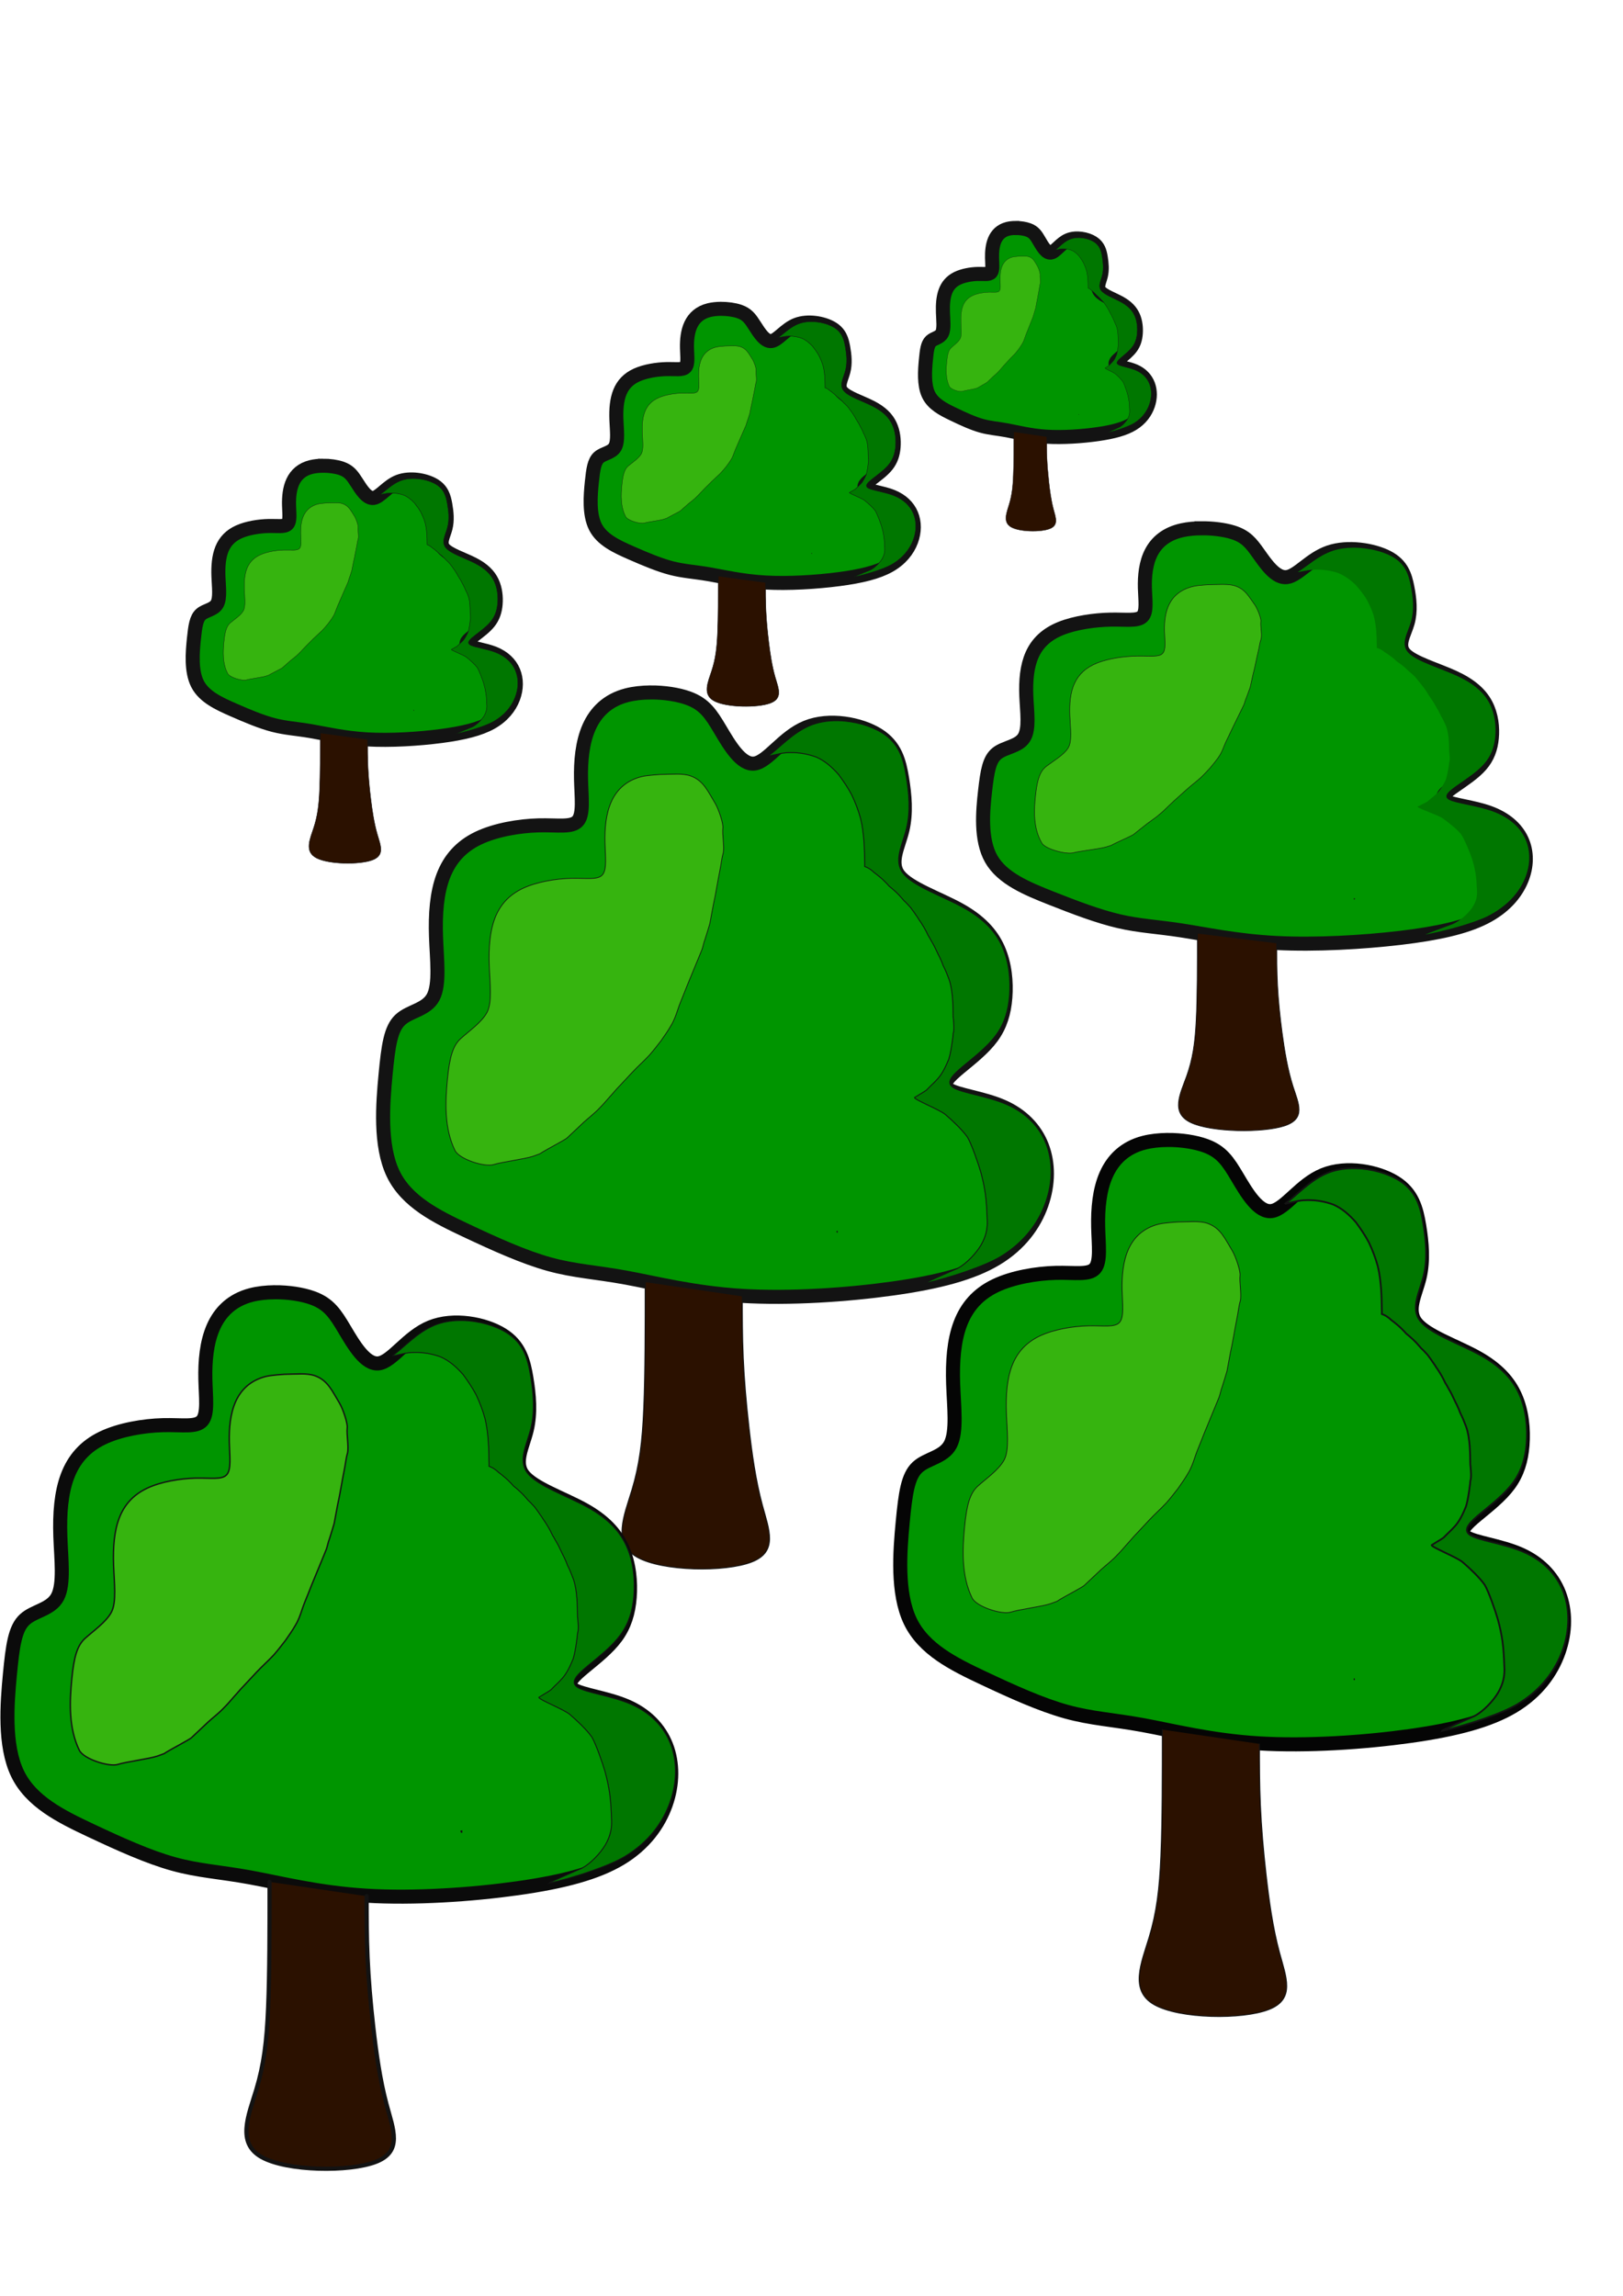 <?xml version="1.0" encoding="UTF-8" standalone="no"?>
<!-- Created with Inkscape (http://www.inkscape.org/) -->

<svg
   width="210mm"
   height="297mm"
   viewBox="0 0 210 297"
   version="1.1"
   id="svg5"
   inkscape:version="1.2.2 (732a01da63, 2022-12-09)"
   sodipodi:docname="bjelogorična šuma.svg"
   xmlns:inkscape="http://www.inkscape.org/namespaces/inkscape"
   xmlns:sodipodi="http://sodipodi.sourceforge.net/DTD/sodipodi-0.dtd"
   xmlns="http://www.w3.org/2000/svg"
   xmlns:svg="http://www.w3.org/2000/svg">
  <sodipodi:namedview
     id="namedview7"
     pagecolor="#ffffff"
     bordercolor="#000000"
     borderopacity="0.25"
     inkscape:showpageshadow="2"
     inkscape:pageopacity="0.0"
     inkscape:pagecheckerboard="0"
     inkscape:deskcolor="#d1d1d1"
     inkscape:document-units="mm"
     showgrid="false"
     inkscape:zoom="0.57848045"
     inkscape:cx="-70.011009"
     inkscape:cy="543.66574"
     inkscape:window-width="1920"
     inkscape:window-height="991"
     inkscape:window-x="-9"
     inkscape:window-y="-9"
     inkscape:window-maximized="1"
     inkscape:current-layer="layer1" />
  <defs
     id="defs2">
    <inkscape:path-effect
       effect="bspline"
       id="path-effect9164"
       is_visible="true"
       lpeversion="1"
       weight="33.333"
       steps="2"
       helper_size="0"
       apply_no_weight="true"
       apply_with_weight="true"
       only_selected="false" />
    <inkscape:path-effect
       effect="bspline"
       id="path-effect7012"
       is_visible="true"
       lpeversion="1"
       weight="33.333"
       steps="2"
       helper_size="0"
       apply_no_weight="true"
       apply_with_weight="true"
       only_selected="false" />
    <inkscape:path-effect
       effect="bspline"
       id="path-effect5974"
       is_visible="true"
       lpeversion="1"
       weight="33.333"
       steps="2"
       helper_size="0"
       apply_no_weight="true"
       apply_with_weight="true"
       only_selected="false" />
    <inkscape:path-effect
       effect="bspline"
       id="path-effect375"
       is_visible="true"
       lpeversion="1"
       weight="33.333"
       steps="2"
       helper_size="0"
       apply_no_weight="true"
       apply_with_weight="true"
       only_selected="false" />
    <inkscape:path-effect
       effect="bspline"
       id="path-effect7012-9"
       is_visible="true"
       lpeversion="1"
       weight="33.333"
       steps="2"
       helper_size="0"
       apply_no_weight="true"
       apply_with_weight="true"
       only_selected="false" />
    <inkscape:path-effect
       effect="bspline"
       id="path-effect7012-2"
       is_visible="true"
       lpeversion="1"
       weight="33.333"
       steps="2"
       helper_size="0"
       apply_no_weight="true"
       apply_with_weight="true"
       only_selected="false" />
    <inkscape:path-effect
       effect="bspline"
       id="path-effect7012-7"
       is_visible="true"
       lpeversion="1"
       weight="33.333"
       steps="2"
       helper_size="0"
       apply_no_weight="true"
       apply_with_weight="true"
       only_selected="false" />
    <inkscape:path-effect
       effect="bspline"
       id="path-effect9164-6"
       is_visible="true"
       lpeversion="1"
       weight="33.333"
       steps="2"
       helper_size="0"
       apply_no_weight="true"
       apply_with_weight="true"
       only_selected="false" />
    <inkscape:path-effect
       effect="bspline"
       id="path-effect7012-3"
       is_visible="true"
       lpeversion="1"
       weight="33.333"
       steps="2"
       helper_size="0"
       apply_no_weight="true"
       apply_with_weight="true"
       only_selected="false" />
    <inkscape:path-effect
       effect="bspline"
       id="path-effect9164-8"
       is_visible="true"
       lpeversion="1"
       weight="33.333"
       steps="2"
       helper_size="0"
       apply_no_weight="true"
       apply_with_weight="true"
       only_selected="false" />
    <inkscape:path-effect
       effect="bspline"
       id="path-effect7012-8"
       is_visible="true"
       lpeversion="1"
       weight="33.333"
       steps="2"
       helper_size="0"
       apply_no_weight="true"
       apply_with_weight="true"
       only_selected="false" />
    <inkscape:path-effect
       effect="bspline"
       id="path-effect9164-2"
       is_visible="true"
       lpeversion="1"
       weight="33.333"
       steps="2"
       helper_size="0"
       apply_no_weight="true"
       apply_with_weight="true"
       only_selected="false" />
    <inkscape:path-effect
       effect="bspline"
       id="path-effect7012-81"
       is_visible="true"
       lpeversion="1"
       weight="33.333"
       steps="2"
       helper_size="0"
       apply_no_weight="true"
       apply_with_weight="true"
       only_selected="false" />
    <inkscape:path-effect
       effect="bspline"
       id="path-effect9164-4"
       is_visible="true"
       lpeversion="1"
       weight="33.333"
       steps="2"
       helper_size="0"
       apply_no_weight="true"
       apply_with_weight="true"
       only_selected="false" />
    <inkscape:path-effect
       effect="bspline"
       id="path-effect7012-4"
       is_visible="true"
       lpeversion="1"
       weight="33.333"
       steps="2"
       helper_size="0"
       apply_no_weight="true"
       apply_with_weight="true"
       only_selected="false" />
    <inkscape:path-effect
       effect="bspline"
       id="path-effect9164-5"
       is_visible="true"
       lpeversion="1"
       weight="33.333"
       steps="2"
       helper_size="0"
       apply_no_weight="true"
       apply_with_weight="true"
       only_selected="false" />
    <inkscape:path-effect
       effect="bspline"
       id="path-effect9164-3"
       is_visible="true"
       lpeversion="1"
       weight="33.333"
       steps="2"
       helper_size="0"
       apply_no_weight="true"
       apply_with_weight="true"
       only_selected="false" />
    <inkscape:path-effect
       effect="bspline"
       id="path-effect9164-7"
       is_visible="true"
       lpeversion="1"
       weight="33.333"
       steps="2"
       helper_size="0"
       apply_no_weight="true"
       apply_with_weight="true"
       only_selected="false" />
    <inkscape:path-effect
       effect="bspline"
       id="path-effect9164-0"
       is_visible="true"
       lpeversion="1"
       weight="33.333"
       steps="2"
       helper_size="0"
       apply_no_weight="true"
       apply_with_weight="true"
       only_selected="false" />
    <inkscape:path-effect
       effect="bspline"
       id="path-effect9164-86"
       is_visible="true"
       lpeversion="1"
       weight="33.333"
       steps="2"
       helper_size="0"
       apply_no_weight="true"
       apply_with_weight="true"
       only_selected="false" />
    <inkscape:path-effect
       effect="bspline"
       id="path-effect9164-52"
       is_visible="true"
       lpeversion="1"
       weight="33.333"
       steps="2"
       helper_size="0"
       apply_no_weight="true"
       apply_with_weight="true"
       only_selected="false" />
    <inkscape:path-effect
       effect="bspline"
       id="path-effect9164-1"
       is_visible="true"
       lpeversion="1"
       weight="33.333"
       steps="2"
       helper_size="0"
       apply_no_weight="true"
       apply_with_weight="true"
       only_selected="false" />
    <inkscape:path-effect
       effect="bspline"
       id="path-effect9164-7-7"
       is_visible="true"
       lpeversion="1"
       weight="33.333"
       steps="2"
       helper_size="0"
       apply_no_weight="true"
       apply_with_weight="true"
       only_selected="false" />
    <inkscape:path-effect
       effect="bspline"
       id="path-effect9164-86-8"
       is_visible="true"
       lpeversion="1"
       weight="33.333"
       steps="2"
       helper_size="0"
       apply_no_weight="true"
       apply_with_weight="true"
       only_selected="false" />
    <inkscape:path-effect
       effect="bspline"
       id="path-effect9164-86-6"
       is_visible="true"
       lpeversion="1"
       weight="33.333"
       steps="2"
       helper_size="0"
       apply_no_weight="true"
       apply_with_weight="true"
       only_selected="false" />
  </defs>
  <g
     inkscape:label="Layer 1"
     inkscape:groupmode="layer"
     id="layer1">
    <path
       id="path7010"
       style="fill:#009500;fill-opacity:1;stroke:#131313;stroke-width:1.818;stroke-linecap:round;paint-order:stroke fill markers;stroke-dasharray:none"
       d="m 84.14,89.579 c -1.069,0.008 -2.125,0.122 -3.05,0.362 -2.468,0.64 -4.01,2.176 -4.883,4.16 -0.874,1.984 -1.08,4.416 -1.028,6.721 0.051,2.304 0.36,4.48 -0.411,5.376 -0.771,0.896 -2.622,0.512 -5.09,0.576 -2.468,0.064 -5.552,0.576 -7.814,1.664 -2.262,1.088 -3.701,2.752 -4.524,4.928 -0.823,2.176 -1.028,4.864 -0.925,7.808 0.103,2.944 0.514,6.144 -0.36,7.808 -0.874,1.664 -3.033,1.792 -4.266,2.944 -1.234,1.152 -1.542,3.328 -1.902,7.104 -0.36,3.776 -0.771,9.152 0.977,12.8 1.748,3.648 5.655,5.568 9.459,7.36 3.804,1.792 7.505,3.456 10.744,4.352 3.239,0.896 6.015,1.024 9.87,1.728 3.856,0.704 8.791,1.984 15.011,2.368 6.22,0.384 13.725,-0.128 19.637,-0.96 5.912,-0.832 10.23,-1.984 13.314,-3.84 3.084,-1.856 4.935,-4.416 5.86,-7.04 0.925,-2.624 0.925,-5.311 0.052,-7.551 -0.874,-2.24 -2.621,-4.032 -5.14,-5.121 -2.519,-1.088 -5.809,-1.472 -6.889,-2.176 -1.08,-0.704 0.052,-1.728 1.44,-2.88 1.388,-1.152 3.033,-2.432 4.112,-3.904 1.079,-1.472 1.593,-3.136 1.748,-5.12 0.154,-1.984 -0.051,-4.288 -0.925,-6.272 -0.874,-1.984 -2.416,-3.648 -5.089,-5.12 -2.673,-1.472 -6.478,-2.752 -7.763,-4.416 -1.285,-1.664 -0.052,-3.712 0.463,-5.888 0.514,-2.176 0.309,-4.48 -0.051,-6.656 -0.36,-2.176 -0.874,-4.224 -3.136,-5.632 -2.262,-1.408 -6.271,-2.176 -9.253,-0.96 -2.982,1.216 -4.936,4.416 -6.683,4.672 -1.748,0.256 -3.29,-2.432 -4.472,-4.416 -1.182,-1.984 -2.005,-3.264 -4.112,-4.032 -1.317,-0.48 -3.137,-0.76 -4.919,-0.747 z" />
    <path
       id="path7010-5"
       style="fill:#36b40f;fill-opacity:1;stroke:#131313;stroke-width:0.093;stroke-linecap:round;paint-order:stroke fill markers;stroke-dasharray:none"
       d="m 87.529,100.14 c -0.672,-0.002 -1.391,0.044 -2.102,0.05 0,0 -1.695,0.096 -2.434,0.284 -1.969,0.5 -3.2,1.7 -3.897,3.25 -0.697,1.55 -0.862,3.451 -0.821,5.251 0.041,1.8 0.288,3.5 -0.328,4.2 -0.615,0.7 -2.093,0.4 -4.062,0.45 -1.969,0.05 -4.431,0.45 -6.236,1.3 -1.805,0.85 -2.954,2.151 -3.61,3.851 -0.656,1.7 -0.82,3.8 -0.738,6.1 0.082,2.3 0.41,4.801 -0.288,6.101 -0.697,1.3 -2.42,2.482 -3.404,3.382 -0.985,0.9 -1.428,2.305 -1.715,5.255 -0.287,2.95 -0.419,6.364 0.976,9.214 0.56,1.144 3.854,2.184 4.975,1.837 1.056,-0.341 4.064,-0.725 5.115,-1.078 0.293,-0.104 0.587,-0.212 0.879,-0.321 0.109,-0.071 0.217,-0.143 0.328,-0.21 0.705,-0.436 2.892,-1.573 3.202,-1.842 0.741,-0.674 1.448,-1.382 2.186,-2.059 0.68,-0.613 1.42,-1.165 2.042,-1.838 0.48,-0.471 0.902,-0.987 1.347,-1.488 0.406,-0.429 0.765,-0.894 1.184,-1.311 0.549,-0.597 1.111,-1.181 1.661,-1.777 0.721,-0.771 1.516,-1.469 2.236,-2.241 0.532,-0.599 1.015,-1.237 1.508,-1.868 0.436,-0.634 0.887,-1.254 1.266,-1.924 0.401,-0.639 0.656,-1.357 0.89,-2.068 0.224,-0.691 0.512,-1.354 0.781,-2.028 0.299,-0.823 2.273,-5.518 2.373,-5.811 0.143,-0.417 0.211,-0.861 0.376,-1.272 0.202,-0.675 0.433,-1.341 0.621,-2.018 0.15,-0.796 0.298,-1.59 0.444,-2.386 0.174,-0.822 0.346,-1.646 0.481,-2.475 0.125,-0.664 0.231,-1.331 0.371,-1.993 0.162,-0.753 0.219,-1.528 0.435,-2.272 0.185,-0.817 -0.139,-2.437 -0.036,-3.267 0.075,-0.588 -0.563,-2.479 -0.999,-3.196 -0.944,-1.55 -1.502,-2.944 -3.184,-3.544 -0.526,-0.188 -1.151,-0.237 -1.824,-0.239 z m 38.699,47.13 c -0.011,0.008 -0.021,0.016 -0.032,0.023 0.022,0.046 0.043,0.093 0.065,0.14 -0.01,-0.055 -0.023,-0.109 -0.034,-0.163 z m -17.884,12.012 c -0.024,0.006 -0.049,0.013 -0.073,0.02 0.017,0.038 0.031,0.076 0.044,0.114 0.008,-2.6e-4 0.016,-0.001 0.024,-0.001 0.002,-0.044 0.003,-0.088 0.005,-0.132 z" />
    <path
       id="path7010-0"
       style="fill:#007700;fill-opacity:1;stroke:#131313;stroke-width:0.118;stroke-linecap:round;paint-order:stroke fill markers;stroke-dasharray:none"
       d="m 108.035,93.233 v 5.16e-4 c -1.102,0.019 -2.19,0.204 -3.169,0.603 -2.289,0.933 -4.024,2.926 -5.473,3.969 0.065,0.071 1.412,-0.37 2.38,-0.428 0.166,-0.01 0.331,-0.016 0.495,-0.018 1.149,-0.012 2.256,0.182 3.346,0.579 1.16,0.508 2.084,1.349 2.91,2.286 0.615,0.839 1.206,1.697 1.688,2.621 0.47,0.989 0.861,2.013 1.147,3.07 0.249,1.003 0.359,2.032 0.436,3.061 0.055,0.832 0.071,1.666 0.083,2.5 0.013,0.206 0.013,0.412 0.006,0.618 0.103,0.037 0.205,0.079 0.306,0.123 0.21,0.102 0.408,0.228 0.59,0.374 0.108,0.078 0.204,0.17 0.298,0.264 0.018,0.013 0.036,0.026 0.054,0.039 0.227,0.162 0.444,0.34 0.657,0.52 0.18,0.146 0.356,0.295 0.521,0.457 0.18,0.176 0.361,0.353 0.531,0.538 0.071,0.079 0.142,0.158 0.213,0.238 0.203,0.157 0.4,0.322 0.589,0.496 0.184,0.159 0.362,0.323 0.531,0.498 0.143,0.143 0.284,0.288 0.413,0.444 0.113,0.122 0.219,0.249 0.329,0.373 0.02,0.023 0.039,0.047 0.058,0.071 0.074,0.067 0.149,0.134 0.222,0.202 0.155,0.157 0.306,0.318 0.453,0.483 0.173,0.173 0.311,0.376 0.453,0.574 0.121,0.156 0.227,0.324 0.34,0.487 0.103,0.156 0.221,0.302 0.32,0.461 0.078,0.135 0.162,0.269 0.255,0.394 0.117,0.162 0.226,0.329 0.328,0.501 0.165,0.261 0.322,0.526 0.463,0.801 0.099,0.197 0.197,0.395 0.292,0.594 0.131,0.182 0.229,0.386 0.338,0.581 0.113,0.19 0.222,0.382 0.33,0.575 0.108,0.192 0.2,0.391 0.295,0.589 0.083,0.169 0.165,0.339 0.244,0.51 0.074,0.183 0.175,0.354 0.264,0.53 0.1,0.207 0.196,0.416 0.284,0.628 0.06,0.15 0.118,0.3 0.171,0.453 0.295,0.565 0.531,1.162 0.754,1.758 0.285,0.8 0.392,1.643 0.466,2.485 0.062,0.806 0.073,1.615 0.084,2.424 6.3e-4,0.061 0.208,1.618 0.01,2.083 4.6e-4,0.181 -0.258,2.38 -0.574,3.361 -0.378,0.9 -0.798,1.851 -1.449,2.565 -0.458,0.508 -0.974,0.957 -1.444,1.454 -0.143,0.136 -1.508,0.913 -1.557,0.96 0.045,0.31 3.22,1.549 4.005,2.198 0.912,0.784 2.179,1.968 2.865,2.942 0.518,0.84 1.48,3.645 1.711,4.494 0.262,0.945 0.464,1.898 0.602,2.868 0.139,1.035 0.189,2.079 0.227,3.122 0.102,1.279 -0.156,2.345 -0.791,3.455 -0.662,1.113 -1.905,2.415 -3.011,3.012 -0.834,0.365 -4.355,1.91 -4.357,1.975 3.27,-0.726 7.812,-2.236 9.873,-3.476 3.084,-1.856 4.935,-4.416 5.861,-7.04 0.925,-2.624 0.925,-5.311 0.052,-7.551 -0.874,-2.24 -2.622,-4.032 -5.141,-5.12 -2.519,-1.088 -5.809,-1.472 -6.888,-2.176 -1.08,-0.704 0.051,-1.728 1.439,-2.88 1.388,-1.152 3.033,-2.432 4.112,-3.904 1.08,-1.472 1.593,-3.136 1.748,-5.12 0.154,-1.984 -0.051,-4.288 -0.925,-6.272 -0.874,-1.984 -2.416,-3.648 -5.089,-5.12 -2.673,-1.472 -6.477,-2.752 -7.762,-4.416 -1.285,-1.664 -0.052,-3.712 0.462,-5.888 0.514,-2.176 0.309,-4.48 -0.052,-6.656 -0.36,-2.176 -0.875,-4.224 -3.136,-5.632 -1.414,-0.88 -3.51,-1.51 -5.611,-1.562 h -0.001 c -0.157,-0.004 -0.315,-0.004 -0.472,-0.002 z"
       sodipodi:nodetypes="ccsccccccccccccccccccccccccccccccccccccccccccccccccccccccccsccsccscscsccsssc" />
    <path
       style="fill:#2b1100;fill-opacity:1;stroke:#131313;stroke-width:0.127;stroke-linecap:round;paint-order:stroke fill markers;stroke-dasharray:none"
       d="m 83.485,165.862 c 0,5.911 0,11.821 -0.185,16.254 -0.185,4.433 -0.554,7.388 -1.539,10.651 -0.985,3.263 -2.586,6.834 0.677,8.681 3.263,1.847 11.39,1.97 14.838,0.616 3.448,-1.354 2.216,-4.186 1.354,-7.388 -0.862,-3.202 -1.355,-6.772 -1.724,-10.035 -0.369,-3.263 -0.616,-6.218 -0.739,-8.989 -0.123,-2.771 -0.123,-5.356 -0.123,-7.942"
       id="path9162"
       inkscape:path-effect="#path-effect9164"
       inkscape:original-d="m 83.485073,165.86194 c 2.65e-4,5.91071 2.65e-4,11.82116 0,17.73134 -0.369146,2.95555 -0.738542,5.91071 -1.108209,8.86567 -1.600513,3.57123 -3.201229,7.14206 -4.802238,10.71269 8.127293,0.1234 16.253997,0.24653 24.380594,0.3694 -1.2311,-2.83188 -2.462418,-5.66391 -3.694027,-8.49627 -0.492282,-3.5707 -0.984811,-7.14152 -1.477611,-10.71268 -0.24601,-2.95502 -0.492273,-5.91019 -0.738807,-8.86567 2.65e-4,-2.58561 2.65e-4,-5.17138 0,-7.75747" />
    <path
       id="path7010-57"
       style="fill:#009500;fill-opacity:1;stroke:#050505;stroke-width:1.818;stroke-linecap:round;paint-order:stroke fill markers;stroke-opacity:1;stroke-dasharray:none"
       d="m 151.053,147.472 c -1.069,0.008 -2.125,0.122 -3.05,0.362 -2.468,0.64 -4.01,2.176 -4.883,4.16 -0.874,1.984 -1.08,4.416 -1.028,6.721 0.051,2.304 0.36,4.48 -0.411,5.376 -0.771,0.896 -2.622,0.512 -5.09,0.576 -2.468,0.064 -5.552,0.576 -7.814,1.664 -2.262,1.088 -3.701,2.752 -4.524,4.928 -0.823,2.176 -1.028,4.864 -0.925,7.808 0.103,2.944 0.514,6.144 -0.36,7.808 -0.874,1.664 -3.033,1.792 -4.266,2.944 -1.234,1.152 -1.542,3.328 -1.902,7.104 -0.36,3.776 -0.771,9.152 0.977,12.8 1.748,3.648 5.655,5.568 9.459,7.36 3.804,1.792 7.505,3.456 10.744,4.352 3.239,0.896 6.015,1.024 9.87,1.728 3.856,0.704 8.791,1.984 15.011,2.368 6.22,0.384 13.725,-0.128 19.637,-0.96 5.912,-0.832 10.23,-1.984 13.314,-3.84 3.084,-1.856 4.935,-4.416 5.86,-7.04 0.925,-2.624 0.925,-5.311 0.052,-7.551 -0.874,-2.24 -2.621,-4.032 -5.14,-5.121 -2.519,-1.088 -5.809,-1.472 -6.889,-2.176 -1.08,-0.704 0.052,-1.728 1.44,-2.88 1.388,-1.152 3.033,-2.432 4.112,-3.904 1.079,-1.472 1.593,-3.136 1.748,-5.12 0.154,-1.984 -0.051,-4.288 -0.925,-6.272 -0.874,-1.984 -2.416,-3.648 -5.089,-5.12 -2.673,-1.472 -6.478,-2.752 -7.763,-4.416 -1.285,-1.664 -0.052,-3.712 0.463,-5.888 0.514,-2.176 0.309,-4.48 -0.051,-6.656 -0.36,-2.176 -0.874,-4.224 -3.136,-5.632 -2.262,-1.408 -6.271,-2.176 -9.253,-0.96 -2.982,1.216 -4.936,4.416 -6.683,4.672 -1.748,0.256 -3.29,-2.432 -4.472,-4.416 -1.182,-1.984 -2.005,-3.264 -4.112,-4.032 -1.317,-0.48 -3.137,-0.76 -4.919,-0.747 z" />
    <path
       id="path7010-5-3"
       style="fill:#36b40f;fill-opacity:1;stroke:#131313;stroke-width:0.093;stroke-linecap:round;paint-order:stroke fill markers;stroke-dasharray:none"
       d="m 154.442,158.034 c -0.672,-0.002 -1.391,0.044 -2.102,0.05 0,0 -1.695,0.096 -2.434,0.284 -1.969,0.5 -3.2,1.7 -3.897,3.25 -0.697,1.55 -0.862,3.451 -0.821,5.251 0.041,1.8 0.288,3.5 -0.328,4.2 -0.615,0.7 -2.093,0.4 -4.062,0.45 -1.969,0.05 -4.431,0.45 -6.236,1.3 -1.805,0.85 -2.954,2.151 -3.61,3.851 -0.656,1.7 -0.82,3.8 -0.738,6.1 0.082,2.3 0.41,4.801 -0.288,6.101 -0.697,1.3 -2.42,2.482 -3.404,3.382 -0.985,0.9 -1.428,2.305 -1.715,5.255 -0.287,2.95 -0.419,6.364 0.976,9.214 0.56,1.144 3.854,2.184 4.975,1.837 1.056,-0.341 4.064,-0.725 5.115,-1.078 0.293,-0.104 0.587,-0.212 0.879,-0.321 0.109,-0.071 0.217,-0.143 0.328,-0.21 0.705,-0.436 2.892,-1.573 3.202,-1.842 0.741,-0.674 1.448,-1.382 2.186,-2.059 0.68,-0.613 1.42,-1.165 2.042,-1.838 0.48,-0.471 0.902,-0.987 1.347,-1.488 0.406,-0.429 0.765,-0.894 1.184,-1.311 0.549,-0.597 1.111,-1.181 1.661,-1.777 0.721,-0.771 1.516,-1.469 2.236,-2.241 0.532,-0.599 1.015,-1.237 1.508,-1.868 0.436,-0.634 0.887,-1.254 1.266,-1.924 0.401,-0.639 0.656,-1.357 0.89,-2.068 0.224,-0.691 0.512,-1.354 0.781,-2.028 0.299,-0.823 2.273,-5.518 2.373,-5.811 0.143,-0.417 0.211,-0.861 0.376,-1.272 0.202,-0.675 0.433,-1.341 0.621,-2.018 0.15,-0.796 0.298,-1.59 0.444,-2.386 0.174,-0.822 0.346,-1.646 0.481,-2.475 0.125,-0.664 0.231,-1.331 0.371,-1.993 0.162,-0.753 0.218,-1.528 0.435,-2.272 0.185,-0.817 -0.139,-2.437 -0.036,-3.267 0.075,-0.588 -0.563,-2.479 -0.999,-3.196 -0.944,-1.55 -1.502,-2.944 -3.184,-3.544 -0.526,-0.188 -1.151,-0.237 -1.824,-0.239 z m 38.699,47.13 c -0.011,0.008 -0.021,0.016 -0.032,0.023 0.022,0.046 0.043,0.093 0.065,0.14 -0.01,-0.055 -0.023,-0.109 -0.034,-0.163 z m -17.884,12.012 c -0.024,0.006 -0.049,0.013 -0.073,0.02 0.017,0.038 0.031,0.076 0.044,0.114 0.008,-2.6e-4 0.016,-10e-4 0.024,-10e-4 0.002,-0.044 0.003,-0.088 0.005,-0.132 z" />
    <path
       id="path7010-0-9"
       style="fill:#007700;fill-opacity:1;stroke:#131313;stroke-width:0.226;stroke-linecap:round;paint-order:stroke fill markers"
       d="m 174.948,151.127 v 5.2e-4 c -1.102,0.019 -2.19,0.204 -3.169,0.603 -2.289,0.933 -4.024,2.926 -5.473,3.969 0.065,0.071 1.412,-0.37 2.38,-0.428 0.166,-0.01 0.331,-0.016 0.495,-0.018 1.149,-0.012 2.256,0.182 3.346,0.579 1.16,0.508 2.084,1.349 2.91,2.286 0.615,0.839 1.206,1.697 1.688,2.621 0.47,0.989 0.861,2.013 1.147,3.07 0.249,1.003 0.359,2.032 0.436,3.061 0.055,0.832 0.071,1.666 0.083,2.5 0.013,0.206 0.013,0.412 0.006,0.618 0.103,0.037 0.205,0.079 0.306,0.123 0.21,0.102 0.408,0.228 0.59,0.374 0.108,0.078 0.204,0.17 0.298,0.264 0.018,0.013 0.036,0.026 0.054,0.039 0.227,0.162 0.444,0.34 0.657,0.52 0.18,0.146 0.356,0.295 0.521,0.457 0.18,0.176 0.361,0.353 0.531,0.538 0.071,0.079 0.142,0.158 0.213,0.238 0.203,0.157 0.4,0.322 0.589,0.496 0.184,0.159 0.362,0.323 0.531,0.498 0.143,0.143 0.284,0.288 0.413,0.444 0.113,0.122 0.219,0.249 0.329,0.373 0.02,0.023 0.039,0.047 0.058,0.071 0.074,0.067 0.149,0.134 0.222,0.202 0.155,0.157 0.306,0.318 0.453,0.483 0.173,0.173 0.311,0.376 0.453,0.574 0.121,0.156 0.227,0.324 0.34,0.487 0.103,0.156 0.221,0.302 0.32,0.461 0.078,0.135 0.162,0.269 0.255,0.394 0.117,0.162 0.226,0.329 0.328,0.501 0.165,0.261 0.322,0.526 0.463,0.801 0.099,0.197 0.197,0.395 0.292,0.594 0.131,0.182 0.229,0.386 0.338,0.581 0.113,0.19 0.222,0.382 0.33,0.575 0.108,0.192 0.2,0.391 0.295,0.589 0.083,0.169 0.165,0.339 0.244,0.51 0.074,0.183 0.175,0.354 0.264,0.53 0.1,0.207 0.196,0.416 0.284,0.628 0.06,0.15 0.118,0.3 0.171,0.453 0.295,0.565 0.531,1.162 0.754,1.758 0.285,0.8 0.392,1.643 0.466,2.485 0.062,0.806 0.073,1.615 0.084,2.424 6.3e-4,0.061 0.208,1.618 0.01,2.083 4.6e-4,0.181 -0.258,2.38 -0.574,3.361 -0.378,0.9 -0.798,1.851 -1.449,2.565 -0.458,0.508 -0.974,0.957 -1.444,1.454 -0.143,0.136 -1.508,0.913 -1.557,0.96 0.045,0.31 3.22,1.549 4.005,2.198 0.912,0.784 2.179,1.968 2.865,2.942 0.518,0.84 1.48,3.645 1.711,4.494 0.262,0.945 0.464,1.898 0.602,2.868 0.139,1.035 0.189,2.079 0.227,3.122 0.102,1.279 -0.156,2.345 -0.791,3.455 -0.662,1.113 -1.905,2.415 -3.011,3.012 -0.834,0.365 -4.355,1.91 -4.357,1.975 3.27,-0.726 7.812,-2.236 9.873,-3.476 3.084,-1.856 4.935,-4.416 5.861,-7.04 0.925,-2.624 0.925,-5.311 0.052,-7.551 -0.874,-2.24 -2.622,-4.032 -5.141,-5.12 -2.519,-1.088 -5.809,-1.472 -6.888,-2.176 -1.08,-0.704 0.051,-1.728 1.439,-2.88 1.388,-1.152 3.033,-2.432 4.112,-3.904 1.08,-1.472 1.593,-3.136 1.748,-5.12 0.154,-1.984 -0.051,-4.288 -0.925,-6.272 -0.874,-1.984 -2.416,-3.648 -5.089,-5.12 -2.673,-1.472 -6.477,-2.752 -7.762,-4.416 -1.285,-1.664 -0.052,-3.712 0.462,-5.888 0.514,-2.176 0.309,-4.48 -0.052,-6.656 -0.36,-2.176 -0.875,-4.224 -3.136,-5.632 -1.414,-0.88 -3.51,-1.51 -5.611,-1.562 h -0.001 c -0.157,-0.004 -0.315,-0.004 -0.472,-0.002 z"
       sodipodi:nodetypes="ccsccccccccccccccccccccccccccccccccccccccccccccccccccccccccsccsccscscsccsssc" />
    <path
       style="fill:#2b1100;fill-opacity:1;stroke:#131313;stroke-width:0.127;stroke-linecap:round;paint-order:stroke fill markers;stroke-dasharray:none"
       d="m 150.398,223.755 c 0,5.911 0,11.821 -0.185,16.254 -0.185,4.433 -0.554,7.388 -1.539,10.651 -0.985,3.263 -2.586,6.834 0.677,8.681 3.263,1.847 11.39,1.97 14.838,0.616 3.448,-1.354 2.216,-4.186 1.354,-7.388 -0.862,-3.202 -1.355,-6.772 -1.724,-10.035 -0.369,-3.263 -0.616,-6.218 -0.739,-8.989 -0.123,-2.771 -0.123,-5.356 -0.123,-7.942"
       id="path9162-8"
       inkscape:path-effect="#path-effect9164-3"
       inkscape:original-d="m 150.39807,223.75543 c 2.7e-4,5.91071 2.7e-4,11.82116 0,17.73134 -0.36914,2.95555 -0.73854,5.91071 -1.10821,8.86567 -1.60051,3.57123 -3.20123,7.14206 -4.80224,10.71269 8.1273,0.1234 16.254,0.24653 24.3806,0.3694 -1.2311,-2.83188 -2.46242,-5.66391 -3.69403,-8.49627 -0.49228,-3.5707 -0.98481,-7.14152 -1.47761,-10.71268 -0.24601,-2.95502 -0.49227,-5.91019 -0.73881,-8.86567 2.7e-4,-2.58561 2.7e-4,-5.17138 0,-7.75747" />
    <path
       id="path7010-7"
       style="fill:#009500;fill-opacity:1;stroke:#131313;stroke-width:1.818;stroke-linecap:round;paint-order:stroke fill markers;stroke-dasharray:none"
       d="m 155.465,68.342 c -0.874,0.005 -1.737,0.084 -2.494,0.249 -2.018,0.44 -3.278,1.495 -3.993,2.859 -0.715,1.364 -0.883,3.035 -0.841,4.619 0.042,1.583 0.294,3.079 -0.336,3.695 -0.63,0.616 -2.144,0.352 -4.161,0.396 -2.018,0.044 -4.539,0.396 -6.389,1.144 -1.849,0.748 -3.026,1.891 -3.699,3.387 -0.672,1.495 -0.84,3.343 -0.756,5.366 0.084,2.023 0.42,4.223 -0.294,5.366 -0.714,1.144 -2.479,1.232 -3.488,2.023 -1.009,0.792 -1.261,2.287 -1.555,4.882 -0.294,2.595 -0.631,6.29 0.799,8.797 1.429,2.507 4.623,3.827 7.734,5.058 3.11,1.232 6.137,2.375 8.785,2.991 2.648,0.616 4.918,0.704 8.07,1.188 3.152,0.484 7.188,1.363 12.273,1.627 5.086,0.264 11.222,-0.088 16.056,-0.66 4.834,-0.572 8.364,-1.364 10.886,-2.639 2.522,-1.276 4.035,-3.035 4.791,-4.838 0.757,-1.803 0.756,-3.65 0.042,-5.19 -0.714,-1.539 -2.143,-2.771 -4.203,-3.519 -2.059,-0.748 -4.75,-1.012 -5.633,-1.496 -0.883,-0.484 0.042,-1.188 1.177,-1.979 1.135,-0.792 2.48,-1.671 3.362,-2.683 0.883,-1.012 1.303,-2.155 1.429,-3.519 0.126,-1.364 -0.042,-2.947 -0.756,-4.311 -0.714,-1.364 -1.975,-2.507 -4.161,-3.519 -2.186,-1.012 -5.296,-1.891 -6.347,-3.035 -1.051,-1.144 -0.042,-2.551 0.378,-4.047 0.42,-1.495 0.253,-3.079 -0.042,-4.574 -0.294,-1.495 -0.715,-2.903 -2.564,-3.871 -1.849,-0.968 -5.128,-1.496 -7.566,-0.66 -2.438,0.836 -4.035,3.035 -5.464,3.211 -1.429,0.176 -2.69,-1.671 -3.656,-3.035 -0.967,-1.364 -1.639,-2.243 -3.362,-2.771 -1.077,-0.33 -2.565,-0.523 -4.022,-0.513 z" />
    <path
       id="path7010-5-0"
       style="fill:#36b40f;fill-opacity:1;stroke:#131313;stroke-width:0.07;stroke-linecap:round;paint-order:stroke fill markers;stroke-dasharray:none"
       d="m 158.236,75.6 c -0.55,-0.001 -1.137,0.03 -1.718,0.034 0,0 -1.386,0.066 -1.99,0.195 -1.61,0.344 -2.616,1.168 -3.187,2.234 -0.57,1.065 -0.705,2.371 -0.671,3.609 0.034,1.237 0.235,2.406 -0.268,2.887 -0.503,0.481 -1.711,0.275 -3.321,0.309 -1.61,0.034 -3.623,0.309 -5.099,0.894 -1.476,0.584 -2.415,1.478 -2.952,2.647 -0.537,1.169 -0.67,2.612 -0.603,4.193 0.067,1.581 0.335,3.3 -0.235,4.193 -0.57,0.893 -1.978,1.706 -2.784,2.324 -0.805,0.619 -1.168,1.584 -1.402,3.612 -0.235,2.028 -0.342,4.373 0.798,6.332 0.458,0.787 3.151,1.501 4.068,1.263 0.863,-0.235 3.322,-0.498 4.182,-0.741 0.239,-0.072 0.48,-0.145 0.719,-0.221 0.089,-0.049 0.177,-0.098 0.268,-0.144 0.576,-0.3 2.364,-1.081 2.618,-1.266 0.606,-0.463 1.184,-0.95 1.787,-1.415 0.556,-0.421 1.161,-0.8 1.669,-1.263 0.392,-0.323 0.738,-0.678 1.102,-1.023 0.332,-0.295 0.626,-0.614 0.968,-0.901 0.449,-0.41 0.908,-0.812 1.358,-1.221 0.589,-0.53 1.24,-1.01 1.828,-1.54 0.435,-0.412 0.83,-0.85 1.233,-1.284 0.356,-0.436 0.725,-0.862 1.035,-1.322 0.328,-0.439 0.536,-0.933 0.728,-1.421 0.183,-0.475 0.418,-0.931 0.638,-1.394 0.244,-0.565 1.858,-3.792 1.941,-3.994 0.117,-0.286 0.173,-0.591 0.307,-0.874 0.165,-0.464 0.354,-0.922 0.508,-1.387 0.122,-0.547 0.243,-1.093 0.363,-1.64 0.142,-0.565 0.283,-1.131 0.393,-1.701 0.102,-0.457 0.189,-0.915 0.303,-1.369 0.132,-0.518 0.179,-1.05 0.356,-1.561 0.151,-0.562 -0.114,-1.675 -0.029,-2.245 0.062,-0.404 -0.46,-1.704 -0.817,-2.197 -0.772,-1.065 -1.228,-2.023 -2.603,-2.436 -0.43,-0.129 -0.941,-0.163 -1.491,-0.164 z m 31.641,32.391 c -0.009,0.005 -0.017,0.011 -0.026,0.016 0.018,0.032 0.035,0.064 0.053,0.096 -0.008,-0.038 -0.019,-0.075 -0.028,-0.112 z m -14.623,8.255 c -0.02,0.004 -0.04,0.009 -0.06,0.013 0.014,0.026 0.026,0.052 0.036,0.078 0.007,-1.7e-4 0.013,-6.8e-4 0.019,-6.8e-4 0.002,-0.03 0.002,-0.061 0.004,-0.091 z" />
    <path
       id="path7010-0-1"
       style="fill:#007700;fill-opacity:1;stroke:#000000;stroke-width:0;stroke-linecap:round;paint-order:stroke fill markers;stroke-dasharray:none;stroke-opacity:1"
       d="m 175.002,70.853 v 3.5e-4 c -0.901,0.013 -1.791,0.14 -2.591,0.414 -1.871,0.641 -3.29,2.011 -4.475,2.728 0.053,0.049 1.155,-0.254 1.946,-0.294 0.136,-0.007 0.271,-0.011 0.405,-0.012 0.94,-0.008 1.844,0.125 2.735,0.398 0.948,0.349 1.704,0.927 2.379,1.571 0.503,0.577 0.986,1.166 1.38,1.801 0.384,0.68 0.704,1.384 0.938,2.11 0.203,0.69 0.294,1.397 0.356,2.104 0.045,0.572 0.058,1.145 0.068,1.718 0.01,0.142 0.011,0.283 0.005,0.424 0.085,0.025 0.168,0.054 0.25,0.085 0.172,0.07 0.333,0.157 0.483,0.257 0.088,0.054 0.167,0.117 0.243,0.181 0.015,0.009 0.029,0.018 0.044,0.027 0.186,0.111 0.363,0.234 0.537,0.358 0.147,0.1 0.291,0.203 0.426,0.314 0.147,0.121 0.295,0.242 0.434,0.37 0.058,0.054 0.116,0.109 0.174,0.163 0.166,0.108 0.327,0.221 0.482,0.341 0.15,0.109 0.296,0.222 0.434,0.342 0.117,0.099 0.233,0.198 0.338,0.305 0.092,0.084 0.179,0.171 0.269,0.256 0.016,0.016 0.032,0.032 0.048,0.049 0.061,0.046 0.122,0.092 0.181,0.139 0.127,0.108 0.251,0.218 0.37,0.332 0.142,0.119 0.254,0.258 0.371,0.395 0.099,0.108 0.186,0.223 0.278,0.335 0.084,0.108 0.181,0.208 0.262,0.317 0.064,0.093 0.132,0.185 0.209,0.271 0.096,0.112 0.185,0.226 0.268,0.344 0.135,0.179 0.263,0.362 0.378,0.551 0.081,0.136 0.161,0.271 0.239,0.408 0.107,0.125 0.187,0.265 0.276,0.4 0.093,0.131 0.181,0.263 0.27,0.395 0.088,0.132 0.164,0.269 0.241,0.405 0.068,0.116 0.135,0.233 0.2,0.351 0.06,0.126 0.143,0.243 0.215,0.364 0.082,0.142 0.16,0.286 0.232,0.432 0.049,0.103 0.097,0.206 0.14,0.311 0.241,0.389 0.435,0.799 0.617,1.208 0.233,0.55 0.32,1.129 0.381,1.708 0.05,0.554 0.06,1.11 0.069,1.666 5.2e-4,0.042 0.17,1.112 0.008,1.432 3.7e-4,0.124 -0.211,1.636 -0.469,2.31 -0.309,0.619 -0.653,1.272 -1.185,1.763 -0.374,0.349 -0.797,0.658 -1.181,0.999 -0.117,0.093 -1.233,0.628 -1.273,0.66 0.036,0.213 2.633,1.065 3.275,1.51 0.746,0.539 1.781,1.352 2.343,2.022 0.423,0.577 1.21,2.505 1.399,3.089 0.214,0.649 0.379,1.304 0.492,1.971 0.114,0.712 0.154,1.429 0.185,2.146 0.083,0.879 -0.128,1.612 -0.646,2.374 -0.541,0.765 -1.557,1.66 -2.462,2.07 -0.681,0.251 -3.561,1.312 -3.562,1.357 2.674,-0.499 6.387,-1.537 8.072,-2.389 2.522,-1.276 4.035,-3.035 4.792,-4.838 0.757,-1.803 0.756,-3.65 0.042,-5.19 -0.714,-1.539 -2.144,-2.771 -4.203,-3.519 -2.059,-0.748 -4.749,-1.012 -5.632,-1.496 -0.883,-0.484 0.042,-1.188 1.177,-1.98 1.135,-0.792 2.48,-1.671 3.362,-2.683 0.883,-1.012 1.303,-2.155 1.429,-3.519 0.126,-1.363 -0.042,-2.947 -0.756,-4.311 -0.714,-1.363 -1.975,-2.507 -4.161,-3.519 -2.186,-1.012 -5.296,-1.891 -6.347,-3.035 -1.051,-1.144 -0.043,-2.551 0.378,-4.047 0.42,-1.495 0.253,-3.079 -0.042,-4.574 -0.294,-1.495 -0.715,-2.903 -2.564,-3.871 -1.156,-0.605 -2.87,-1.038 -4.588,-1.073 h -8.1e-4 c -0.129,-0.003 -0.258,-0.003 -0.386,-0.001 z"
       sodipodi:nodetypes="ccsccccccccccccccccccccccccccccccccccccccccccccccccccccccccsccsccscscsccsssc" />
    <path
       style="fill:#2b1100;fill-opacity:1;stroke:#131313;stroke-width:0.095;stroke-linecap:round;paint-order:stroke fill markers;stroke-dasharray:none"
       d="m 154.93,120.769 c 0,4.062 0,8.124 -0.151,11.171 -0.151,3.047 -0.453,5.078 -1.258,7.32 -0.805,2.243 -2.114,4.697 0.554,5.966 2.668,1.269 9.313,1.354 12.132,0.423 2.819,-0.931 1.812,-2.877 1.107,-5.077 -0.705,-2.2 -1.107,-4.654 -1.41,-6.897 -0.302,-2.243 -0.503,-4.274 -0.604,-6.178 -0.101,-1.904 -0.101,-3.681 -0.101,-5.459"
       id="path9162-6"
       inkscape:path-effect="#path-effect9164-7"
       inkscape:original-d="m 154.92962,120.76858 c 2.2e-4,4.06222 2.2e-4,8.12427 0,12.18613 -0.30183,2.03125 -0.60385,4.06223 -0.9061,6.09307 -1.30862,2.45438 -2.61741,4.90849 -3.92644,7.36246 6.64509,0.0848 13.28969,0.16943 19.93421,0.25387 -1.00658,-1.94625 -2.01334,-3.89261 -3.02034,-5.83919 -0.4025,-2.45402 -0.8052,-4.90812 -1.20813,-7.36245 -0.20114,-2.03088 -0.40249,-4.06187 -0.60407,-6.09307 2.2e-4,-1.777 2.2e-4,-3.55411 0,-5.33144" />
    <path
       id="path7010-87"
       style="fill:#009500;fill-opacity:1;stroke:#131313;stroke-width:1.818;stroke-linecap:round;paint-order:stroke fill markers;stroke-dasharray:none"
       d="m 93.252,39.952 c -0.52,0.004 -1.034,0.055 -1.485,0.164 -1.201,0.29 -1.952,0.987 -2.377,1.887 -0.425,0.9 -0.526,2.003 -0.501,3.048 0.025,1.045 0.175,2.032 -0.2,2.438 -0.375,0.406 -1.276,0.232 -2.478,0.261 -1.201,0.029 -2.703,0.261 -3.804,0.755 -1.101,0.493 -1.802,1.248 -2.202,2.235 -0.4,0.987 -0.5,2.206 -0.45,3.542 0.05,1.335 0.25,2.787 -0.175,3.541 -0.425,0.755 -1.476,0.813 -2.077,1.335 -0.601,0.523 -0.751,1.509 -0.926,3.222 -0.175,1.713 -0.375,4.151 0.475,5.806 0.851,1.655 2.753,2.525 4.605,3.338 1.852,0.813 3.654,1.568 5.23,1.974 1.577,0.406 2.928,0.464 4.805,0.784 1.877,0.319 4.28,0.9 7.308,1.074 3.028,0.174 6.682,-0.058 9.56,-0.435 2.878,-0.377 4.98,-0.9 6.482,-1.742 1.501,-0.842 2.402,-2.003 2.853,-3.193 0.451,-1.19 0.45,-2.409 0.025,-3.425 -0.425,-1.016 -1.276,-1.829 -2.502,-2.323 -1.226,-0.494 -2.828,-0.668 -3.354,-0.987 -0.526,-0.319 0.025,-0.784 0.701,-1.306 0.676,-0.523 1.476,-1.103 2.002,-1.771 0.525,-0.668 0.776,-1.422 0.851,-2.322 0.075,-0.9 -0.025,-1.945 -0.45,-2.845 -0.425,-0.9 -1.176,-1.655 -2.477,-2.322 -1.301,-0.668 -3.153,-1.248 -3.779,-2.003 -0.626,-0.755 -0.025,-1.684 0.225,-2.671 0.25,-0.987 0.15,-2.032 -0.025,-3.019 -0.175,-0.987 -0.425,-1.916 -1.527,-2.555 -1.101,-0.639 -3.053,-0.987 -4.505,-0.435 -1.452,0.552 -2.403,2.003 -3.254,2.119 -0.851,0.116 -1.602,-1.103 -2.177,-2.003 C 97.073,41.22 96.672,40.639 95.646,40.291 95.005,40.073 94.119,39.946 93.252,39.952 Z" />
    <path
       id="path7010-5-38"
       style="fill:#36b40f;fill-opacity:1;stroke:#131313;stroke-width:0.044;stroke-linecap:round;paint-order:stroke fill markers;stroke-dasharray:none"
       d="m 94.902,44.743 c -0.327,-9.07e-4 -0.677,0.02 -1.023,0.022 0,0 -0.825,0.044 -1.185,0.129 -0.959,0.227 -1.558,0.771 -1.897,1.474 -0.34,0.703 -0.419,1.565 -0.399,2.382 0.02,0.816 0.14,1.588 -0.159,1.905 -0.3,0.317 -1.019,0.181 -1.977,0.204 -0.959,0.023 -2.157,0.204 -3.036,0.59 -0.879,0.386 -1.438,0.976 -1.757,1.747 -0.32,0.771 -0.399,1.724 -0.359,2.767 0.04,1.043 0.199,2.178 -0.14,2.767 -0.339,0.59 -1.178,1.126 -1.657,1.534 -0.479,0.408 -0.695,1.046 -0.835,2.384 -0.14,1.338 -0.204,2.886 0.475,4.179 0.273,0.519 1.876,0.99 2.422,0.833 0.514,-0.155 1.978,-0.329 2.49,-0.489 0.143,-0.047 0.286,-0.096 0.428,-0.146 0.053,-0.032 0.106,-0.065 0.16,-0.095 0.343,-0.198 1.408,-0.714 1.559,-0.835 0.361,-0.305 0.705,-0.627 1.064,-0.934 0.331,-0.278 0.691,-0.528 0.994,-0.833 0.234,-0.213 0.439,-0.448 0.656,-0.675 0.197,-0.195 0.373,-0.405 0.576,-0.594 0.267,-0.271 0.541,-0.536 0.809,-0.806 0.351,-0.35 0.738,-0.666 1.089,-1.016 0.259,-0.272 0.494,-0.561 0.734,-0.847 0.212,-0.287 0.432,-0.569 0.616,-0.873 0.195,-0.29 0.319,-0.616 0.433,-0.938 0.109,-0.314 0.249,-0.614 0.38,-0.92 0.145,-0.373 1.106,-2.503 1.155,-2.636 0.07,-0.189 0.103,-0.39 0.183,-0.577 0.098,-0.306 0.211,-0.608 0.302,-0.916 0.073,-0.361 0.145,-0.721 0.216,-1.082 0.085,-0.373 0.168,-0.747 0.234,-1.123 0.061,-0.301 0.113,-0.604 0.18,-0.904 0.079,-0.342 0.106,-0.693 0.212,-1.03 0.09,-0.371 -0.068,-1.105 -0.017,-1.482 0.037,-0.267 -0.274,-1.125 -0.486,-1.45 -0.459,-0.703 -0.731,-1.335 -1.55,-1.607 -0.256,-0.085 -0.561,-0.108 -0.888,-0.109 z m 18.839,21.376 c -0.005,0.004 -0.01,0.007 -0.015,0.011 0.011,0.021 0.021,0.042 0.032,0.064 -0.005,-0.025 -0.011,-0.049 -0.016,-0.074 z m -8.706,5.448 c -0.012,0.003 -0.024,0.006 -0.035,0.009 0.008,0.017 0.015,0.034 0.022,0.052 0.004,-1.18e-4 0.008,-4.54e-4 0.012,-4.54e-4 9.8e-4,-0.02 0.001,-0.04 0.002,-0.06 z" />
    <path
       id="path7010-0-2"
       style="fill:#007700;fill-opacity:1;stroke:#131313;stroke-width:0.055;stroke-linecap:round;paint-order:stroke fill markers;stroke-dasharray:none"
       d="m 104.884,41.61 v 2.34e-4 c -0.536,0.009 -1.066,0.093 -1.543,0.274 -1.114,0.423 -1.959,1.327 -2.664,1.8 0.032,0.032 0.688,-0.168 1.159,-0.194 0.081,-0.005 0.161,-0.007 0.241,-0.008 0.559,-0.005 1.098,0.083 1.629,0.263 0.565,0.23 1.015,0.612 1.417,1.037 0.299,0.381 0.587,0.77 0.822,1.189 0.229,0.449 0.419,0.913 0.558,1.392 0.121,0.455 0.175,0.922 0.212,1.388 0.027,0.377 0.035,0.756 0.04,1.134 0.006,0.094 0.006,0.187 0.003,0.28 0.05,0.017 0.1,0.036 0.149,0.056 0.102,0.046 0.198,0.104 0.287,0.17 0.052,0.036 0.099,0.077 0.145,0.12 0.009,0.006 0.017,0.012 0.026,0.018 0.111,0.074 0.216,0.154 0.32,0.236 0.087,0.066 0.173,0.134 0.254,0.207 0.088,0.08 0.176,0.16 0.259,0.244 0.035,0.036 0.069,0.072 0.104,0.108 0.099,0.071 0.195,0.146 0.287,0.225 0.089,0.072 0.176,0.147 0.259,0.226 0.07,0.065 0.138,0.131 0.201,0.202 0.055,0.055 0.107,0.113 0.16,0.169 0.01,0.011 0.019,0.021 0.028,0.032 0.036,0.03 0.072,0.061 0.108,0.092 0.075,0.071 0.149,0.144 0.22,0.219 0.085,0.079 0.151,0.171 0.221,0.26 0.059,0.071 0.111,0.147 0.165,0.221 0.05,0.071 0.108,0.137 0.156,0.209 0.038,0.061 0.079,0.122 0.124,0.179 0.057,0.074 0.11,0.149 0.16,0.227 0.081,0.118 0.157,0.239 0.225,0.364 0.048,0.09 0.096,0.179 0.142,0.269 0.064,0.083 0.112,0.175 0.165,0.264 0.055,0.086 0.108,0.173 0.161,0.261 0.052,0.087 0.097,0.177 0.144,0.267 0.04,0.077 0.08,0.154 0.119,0.231 0.036,0.083 0.085,0.16 0.128,0.24 0.049,0.094 0.095,0.189 0.138,0.285 0.029,0.068 0.057,0.136 0.083,0.205 0.143,0.256 0.259,0.527 0.367,0.797 0.139,0.363 0.191,0.745 0.227,1.127 0.03,0.366 0.036,0.733 0.041,1.099 3.1e-4,0.028 0.101,0.734 0.005,0.945 2.2e-4,0.082 -0.125,1.08 -0.28,1.525 -0.184,0.408 -0.389,0.839 -0.705,1.164 -0.223,0.231 -0.474,0.434 -0.703,0.659 -0.07,0.062 -0.734,0.414 -0.758,0.435 0.022,0.14 1.568,0.703 1.95,0.997 0.444,0.356 1.061,0.893 1.395,1.335 0.252,0.381 0.721,1.653 0.833,2.038 0.128,0.428 0.226,0.861 0.293,1.301 0.068,0.47 0.092,0.943 0.11,1.416 0.049,0.58 -0.076,1.064 -0.385,1.567 -0.322,0.505 -0.927,1.095 -1.466,1.366 -0.406,0.165 -2.12,0.866 -2.121,0.896 1.592,-0.329 3.803,-1.014 4.806,-1.576 1.502,-0.842 2.403,-2.003 2.853,-3.193 0.451,-1.19 0.45,-2.409 0.025,-3.425 -0.425,-1.016 -1.276,-1.829 -2.503,-2.322 -1.226,-0.494 -2.828,-0.668 -3.353,-0.987 -0.526,-0.319 0.025,-0.784 0.701,-1.306 0.676,-0.522 1.477,-1.103 2.002,-1.771 0.526,-0.668 0.776,-1.422 0.851,-2.322 0.075,-0.9 -0.025,-1.945 -0.45,-2.845 -0.425,-0.9 -1.176,-1.655 -2.477,-2.322 -1.301,-0.668 -3.153,-1.248 -3.779,-2.003 -0.626,-0.755 -0.025,-1.684 0.225,-2.671 0.25,-0.987 0.151,-2.032 -0.025,-3.019 -0.175,-0.987 -0.426,-1.916 -1.527,-2.555 -0.688,-0.399 -1.709,-0.685 -2.732,-0.708 h -4.8e-4 c -0.077,-0.002 -0.153,-0.002 -0.23,-9.52e-4 z"
       sodipodi:nodetypes="ccsccccccccccccccccccccccccccccccccccccccccccccccccccccccccsccsccscscsccsssc" />
    <path
       style="fill:#2b1100;fill-opacity:1;stroke:#131313;stroke-width:0.06;stroke-linecap:round;paint-order:stroke fill markers;stroke-dasharray:none"
       d="m 92.933,74.552 c 0,2.681 0,5.362 -0.09,7.372 -0.09,2.011 -0.27,3.351 -0.749,4.831 -0.48,1.48 -1.259,3.1 0.33,3.937 1.589,0.838 5.545,0.894 7.223,0.279 1.678,-0.614 1.079,-1.899 0.659,-3.351 -0.42,-1.452 -0.659,-3.072 -0.839,-4.552 -0.18,-1.48 -0.3,-2.82 -0.36,-4.077 -0.06,-1.257 -0.06,-2.429 -0.06,-3.602"
       id="path9162-0"
       inkscape:path-effect="#path-effect9164-86"
       inkscape:original-d="m 92.932982,74.551507 c 1.26e-4,2.680862 1.26e-4,5.361606 0,8.042233 -0.17971,1.34052 -0.359537,2.68086 -0.5395,4.02111 -0.779167,1.61977 -1.558426,3.23935 -2.337832,4.85885 3.956535,0.056 7.912788,0.11181 11.86898,0.16754 -0.59932,-1.28443 -1.19875,-2.56892 -1.79832,-3.85357 -0.239661,-1.61952 -0.47943,-3.2391 -0.719335,-4.85884 -0.119763,-1.34028 -0.239652,-2.680627 -0.359668,-4.021115 1.26e-4,-1.172728 1.26e-4,-2.345531 0,-3.518478" />
    <path
       id="path7010-87-9"
       style="fill:#009500;fill-opacity:1;stroke:#131313;stroke-width:1.818;stroke-linecap:round;paint-order:stroke fill markers;stroke-dasharray:none"
       d="m 41.761,60.25 c -0.52,0.004 -1.034,0.055 -1.485,0.164 -1.201,0.29 -1.952,0.987 -2.377,1.887 -0.425,0.9 -0.526,2.003 -0.501,3.048 0.025,1.045 0.175,2.032 -0.2,2.438 -0.375,0.406 -1.276,0.232 -2.478,0.261 -1.201,0.029 -2.703,0.261 -3.804,0.755 -1.101,0.493 -1.802,1.248 -2.202,2.235 -0.4,0.987 -0.5,2.206 -0.45,3.542 0.05,1.335 0.25,2.787 -0.175,3.541 -0.425,0.755 -1.476,0.813 -2.077,1.335 -0.601,0.523 -0.751,1.509 -0.926,3.222 -0.175,1.713 -0.375,4.151 0.475,5.806 0.851,1.655 2.753,2.525 4.605,3.338 1.852,0.813 3.654,1.568 5.23,1.974 1.577,0.406 2.928,0.464 4.805,0.784 1.877,0.319 4.28,0.9 7.308,1.074 3.028,0.174 6.682,-0.058 9.56,-0.435 2.878,-0.377 4.98,-0.9 6.482,-1.742 1.501,-0.842 2.402,-2.003 2.853,-3.193 0.451,-1.19 0.45,-2.409 0.025,-3.425 -0.425,-1.016 -1.276,-1.829 -2.502,-2.323 -1.226,-0.494 -2.828,-0.668 -3.354,-0.987 -0.526,-0.319 0.025,-0.784 0.701,-1.306 0.676,-0.523 1.476,-1.103 2.002,-1.771 0.525,-0.668 0.776,-1.422 0.851,-2.322 0.075,-0.9 -0.025,-1.945 -0.45,-2.845 -0.425,-0.9 -1.176,-1.655 -2.477,-2.322 -1.301,-0.668 -3.153,-1.248 -3.779,-2.003 -0.626,-0.755 -0.025,-1.684 0.225,-2.671 0.25,-0.987 0.15,-2.032 -0.025,-3.019 -0.175,-0.987 -0.425,-1.916 -1.527,-2.555 -1.101,-0.639 -3.053,-0.987 -4.505,-0.435 -1.452,0.552 -2.403,2.003 -3.254,2.119 -0.851,0.116 -1.602,-1.103 -2.177,-2.003 -0.576,-0.9 -0.976,-1.48 -2.002,-1.829 -0.641,-0.218 -1.527,-0.345 -2.394,-0.339 z" />
    <path
       id="path7010-5-38-8"
       style="fill:#36b40f;fill-opacity:1;stroke:#131313;stroke-width:0.044;stroke-linecap:round;paint-order:stroke fill markers;stroke-dasharray:none"
       d="m 43.411,65.041 c -0.327,-9.07e-4 -0.677,0.02 -1.023,0.022 0,0 -0.825,0.044 -1.185,0.129 -0.959,0.227 -1.558,0.771 -1.897,1.474 -0.34,0.703 -0.419,1.565 -0.399,2.382 0.02,0.816 0.14,1.588 -0.16,1.905 -0.3,0.317 -1.019,0.181 -1.977,0.204 -0.959,0.023 -2.157,0.204 -3.036,0.59 -0.879,0.386 -1.438,0.976 -1.757,1.747 -0.32,0.771 -0.399,1.724 -0.359,2.767 0.04,1.043 0.199,2.178 -0.14,2.767 -0.339,0.59 -1.178,1.126 -1.657,1.534 -0.479,0.408 -0.695,1.046 -0.835,2.384 -0.14,1.338 -0.204,2.886 0.475,4.179 0.273,0.519 1.876,0.99 2.422,0.833 0.514,-0.155 1.978,-0.329 2.49,-0.489 0.143,-0.047 0.286,-0.096 0.428,-0.146 0.053,-0.032 0.106,-0.065 0.16,-0.095 0.343,-0.198 1.408,-0.714 1.559,-0.835 0.361,-0.305 0.705,-0.627 1.064,-0.934 0.331,-0.278 0.691,-0.528 0.994,-0.833 0.234,-0.213 0.439,-0.448 0.656,-0.675 0.197,-0.195 0.373,-0.405 0.576,-0.594 0.267,-0.271 0.541,-0.536 0.809,-0.806 0.351,-0.35 0.738,-0.666 1.089,-1.016 0.259,-0.272 0.494,-0.561 0.734,-0.847 0.212,-0.287 0.432,-0.569 0.616,-0.873 0.195,-0.29 0.319,-0.616 0.433,-0.938 0.109,-0.314 0.249,-0.614 0.38,-0.92 0.145,-0.373 1.106,-2.503 1.155,-2.636 0.07,-0.189 0.103,-0.39 0.183,-0.577 0.098,-0.306 0.211,-0.608 0.302,-0.916 0.073,-0.361 0.145,-0.721 0.216,-1.082 0.085,-0.373 0.168,-0.747 0.234,-1.123 0.061,-0.301 0.113,-0.604 0.18,-0.904 0.079,-0.342 0.106,-0.693 0.212,-1.03 0.09,-0.371 -0.068,-1.105 -0.017,-1.482 0.037,-0.267 -0.274,-1.125 -0.486,-1.45 -0.459,-0.703 -0.731,-1.335 -1.55,-1.607 -0.256,-0.085 -0.561,-0.108 -0.888,-0.109 z m 18.839,21.376 c -0.005,0.004 -0.01,0.007 -0.015,0.011 0.011,0.021 0.021,0.042 0.032,0.064 -0.005,-0.025 -0.011,-0.049 -0.016,-0.074 z m -8.706,5.448 c -0.012,0.003 -0.024,0.006 -0.035,0.009 0.008,0.017 0.015,0.034 0.022,0.052 0.004,-1.18e-4 0.008,-4.54e-4 0.012,-4.54e-4 9.8e-4,-0.02 10e-4,-0.04 0.002,-0.06 z" />
    <path
       id="path7010-0-2-1"
       style="fill:#007700;fill-opacity:1;stroke:#131313;stroke-width:0.055;stroke-linecap:round;paint-order:stroke fill markers;stroke-dasharray:none"
       d="m 53.393,61.908 v 2.34e-4 c -0.536,0.009 -1.066,0.093 -1.543,0.274 -1.114,0.423 -1.959,1.327 -2.664,1.8 0.032,0.032 0.688,-0.168 1.159,-0.194 0.081,-0.005 0.161,-0.007 0.241,-0.008 0.559,-0.005 1.098,0.083 1.629,0.263 0.565,0.23 1.015,0.612 1.417,1.037 0.299,0.381 0.587,0.77 0.822,1.189 0.229,0.449 0.419,0.913 0.558,1.392 0.121,0.455 0.175,0.922 0.212,1.388 0.027,0.377 0.035,0.756 0.04,1.134 0.006,0.094 0.006,0.187 0.003,0.28 0.05,0.017 0.1,0.036 0.149,0.056 0.102,0.046 0.198,0.104 0.287,0.17 0.052,0.036 0.099,0.077 0.145,0.12 0.009,0.006 0.017,0.012 0.026,0.018 0.111,0.074 0.216,0.154 0.32,0.236 0.087,0.066 0.173,0.134 0.254,0.207 0.088,0.08 0.176,0.16 0.259,0.244 0.035,0.036 0.069,0.072 0.104,0.108 0.099,0.071 0.195,0.146 0.287,0.225 0.089,0.072 0.176,0.147 0.259,0.226 0.07,0.065 0.138,0.131 0.201,0.202 0.055,0.055 0.107,0.113 0.16,0.169 0.01,0.011 0.019,0.021 0.028,0.032 0.036,0.03 0.072,0.061 0.108,0.092 0.075,0.071 0.149,0.144 0.22,0.219 0.085,0.079 0.151,0.171 0.221,0.26 0.059,0.071 0.111,0.147 0.165,0.221 0.05,0.071 0.108,0.137 0.156,0.209 0.038,0.061 0.079,0.122 0.124,0.179 0.057,0.074 0.11,0.149 0.16,0.227 0.081,0.118 0.157,0.239 0.225,0.364 0.048,0.09 0.096,0.179 0.142,0.269 0.064,0.083 0.112,0.175 0.165,0.264 0.055,0.086 0.108,0.173 0.161,0.261 0.052,0.087 0.097,0.177 0.144,0.267 0.04,0.077 0.08,0.154 0.119,0.231 0.036,0.083 0.085,0.16 0.128,0.24 0.049,0.094 0.095,0.189 0.138,0.285 0.029,0.068 0.057,0.136 0.083,0.205 0.143,0.256 0.259,0.527 0.367,0.797 0.139,0.363 0.191,0.745 0.227,1.127 0.03,0.366 0.036,0.733 0.041,1.099 3.1e-4,0.028 0.101,0.734 0.005,0.945 2.2e-4,0.082 -0.125,1.08 -0.28,1.525 -0.184,0.408 -0.389,0.839 -0.705,1.164 -0.223,0.231 -0.474,0.434 -0.703,0.659 -0.07,0.062 -0.734,0.414 -0.758,0.435 0.022,0.14 1.568,0.703 1.95,0.997 0.444,0.356 1.061,0.893 1.395,1.335 0.252,0.381 0.721,1.653 0.833,2.038 0.128,0.428 0.226,0.861 0.293,1.301 0.068,0.47 0.092,0.943 0.11,1.416 0.049,0.58 -0.076,1.064 -0.385,1.567 -0.322,0.505 -0.927,1.095 -1.466,1.366 -0.406,0.165 -2.12,0.866 -2.121,0.896 1.592,-0.329 3.803,-1.014 4.806,-1.576 1.502,-0.842 2.403,-2.003 2.853,-3.193 0.451,-1.19 0.45,-2.409 0.025,-3.425 -0.425,-1.016 -1.276,-1.829 -2.503,-2.322 -1.226,-0.494 -2.828,-0.668 -3.353,-0.987 -0.526,-0.319 0.025,-0.784 0.701,-1.306 0.676,-0.522 1.477,-1.103 2.002,-1.771 0.526,-0.668 0.776,-1.422 0.851,-2.322 0.075,-0.9 -0.025,-1.945 -0.45,-2.845 -0.425,-0.9 -1.176,-1.655 -2.477,-2.322 -1.301,-0.668 -3.153,-1.248 -3.779,-2.003 -0.626,-0.755 -0.025,-1.684 0.225,-2.671 0.25,-0.987 0.151,-2.032 -0.025,-3.019 -0.175,-0.987 -0.426,-1.916 -1.527,-2.555 -0.688,-0.399 -1.709,-0.685 -2.732,-0.708 h -4.8e-4 c -0.077,-0.002 -0.153,-0.002 -0.23,-9.52e-4 z"
       sodipodi:nodetypes="ccsccccccccccccccccccccccccccccccccccccccccccccccccccccccccsccsccscscsccsssc" />
    <path
       style="fill:#2b1100;fill-opacity:1;stroke:#131313;stroke-width:0.06;stroke-linecap:round;paint-order:stroke fill markers;stroke-dasharray:none"
       d="m 41.442,94.849 c 0,2.681 0,5.362 -0.09,7.372 -0.09,2.011 -0.27,3.351 -0.749,4.831 -0.48,1.48 -1.259,3.1 0.33,3.937 1.589,0.838 5.545,0.894 7.223,0.279 1.678,-0.614 1.079,-1.899 0.659,-3.351 -0.42,-1.452 -0.659,-3.072 -0.839,-4.552 -0.18,-1.48 -0.3,-2.82 -0.36,-4.077 -0.06,-1.257 -0.06,-2.429 -0.06,-3.602"
       id="path9162-0-7"
       inkscape:path-effect="#path-effect9164-86-8"
       inkscape:original-d="m 41.441921,94.84933 c 1.3e-4,2.680862 1.3e-4,5.36161 0,8.04224 -0.17971,1.34052 -0.35953,2.68086 -0.5395,4.02111 -0.77916,1.61977 -1.55842,3.23935 -2.33783,4.85885 3.95654,0.056 7.91279,0.11181 11.86898,0.16754 -0.59932,-1.28443 -1.19875,-2.56892 -1.79832,-3.85357 -0.23966,-1.61952 -0.47943,-3.2391 -0.71933,-4.85884 -0.11977,-1.34028 -0.23966,-2.68063 -0.35967,-4.021125 1.2e-4,-1.172725 1.2e-4,-2.345528 0,-3.518475" />
    <path
       id="path7010-01"
       style="fill:#009500;fill-opacity:1;stroke:#131313;stroke-width:1.818;stroke-linecap:round;paint-order:stroke fill markers;stroke-dasharray:none"
       d="m 131.397,29.49 c -0.362,0.003 -0.719,0.042 -1.033,0.125 -0.836,0.221 -1.358,0.753 -1.654,1.439 -0.296,0.686 -0.366,1.528 -0.348,2.325 0.017,0.797 0.122,1.55 -0.139,1.86 -0.261,0.31 -0.888,0.177 -1.724,0.199 -0.836,0.022 -1.88,0.199 -2.646,0.576 -0.766,0.376 -1.253,0.952 -1.532,1.705 -0.279,0.753 -0.348,1.683 -0.313,2.701 0.035,1.018 0.174,2.125 -0.122,2.701 -0.296,0.576 -1.027,0.62 -1.445,1.018 -0.418,0.399 -0.522,1.151 -0.644,2.457 -0.122,1.306 -0.261,3.166 0.331,4.428 0.592,1.262 1.915,1.926 3.203,2.546 1.288,0.62 2.542,1.196 3.639,1.505 1.097,0.31 2.037,0.354 3.343,0.598 1.306,0.244 2.977,0.686 5.084,0.819 2.106,0.133 4.648,-0.044 6.65,-0.332 2.002,-0.288 3.464,-0.686 4.509,-1.328 1.044,-0.642 1.671,-1.527 1.985,-2.435 0.313,-0.908 0.313,-1.837 0.018,-2.612 -0.296,-0.775 -0.888,-1.395 -1.741,-1.771 -0.853,-0.376 -1.967,-0.509 -2.333,-0.753 -0.366,-0.244 0.018,-0.598 0.488,-0.996 0.47,-0.398 1.027,-0.841 1.393,-1.35 0.366,-0.509 0.54,-1.085 0.592,-1.771 0.052,-0.686 -0.017,-1.483 -0.313,-2.169 -0.296,-0.686 -0.818,-1.262 -1.723,-1.771 -0.905,-0.509 -2.194,-0.952 -2.629,-1.527 -0.435,-0.576 -0.018,-1.284 0.157,-2.037 0.174,-0.753 0.105,-1.55 -0.017,-2.302 -0.122,-0.753 -0.296,-1.461 -1.062,-1.948 -0.766,-0.487 -2.124,-0.753 -3.134,-0.332 -1.01,0.421 -1.671,1.527 -2.263,1.616 -0.592,0.089 -1.114,-0.841 -1.514,-1.527 -0.4,-0.686 -0.679,-1.129 -1.393,-1.395 -0.446,-0.166 -1.062,-0.263 -1.666,-0.258 z" />
    <path
       id="path7010-5-9"
       style="fill:#36b40f;fill-opacity:1;stroke:#131313;stroke-width:0.032;stroke-linecap:round;paint-order:stroke fill markers;stroke-dasharray:none"
       d="m 132.545,33.144 c -0.228,-6.92e-4 -0.471,0.015 -0.712,0.017 0,0 -0.574,0.033 -0.824,0.098 -0.667,0.173 -1.084,0.588 -1.32,1.124 -0.236,0.536 -0.292,1.194 -0.278,1.816 0.014,0.623 0.097,1.211 -0.111,1.453 -0.208,0.242 -0.709,0.138 -1.376,0.156 -0.667,0.017 -1.501,0.156 -2.112,0.45 -0.611,0.294 -1,0.744 -1.223,1.332 -0.222,0.588 -0.278,1.314 -0.25,2.11 0.028,0.796 0.139,1.661 -0.098,2.11 -0.236,0.45 -0.819,0.859 -1.153,1.17 -0.333,0.311 -0.484,0.797 -0.581,1.818 -0.097,1.02 -0.142,2.201 0.331,3.187 0.19,0.396 1.305,0.755 1.685,0.635 0.358,-0.118 1.376,-0.251 1.732,-0.373 0.099,-0.036 0.199,-0.073 0.298,-0.111 0.037,-0.025 0.073,-0.049 0.111,-0.073 0.239,-0.151 0.979,-0.544 1.084,-0.637 0.251,-0.233 0.49,-0.478 0.74,-0.712 0.23,-0.212 0.481,-0.403 0.691,-0.636 0.163,-0.163 0.306,-0.341 0.456,-0.515 0.137,-0.148 0.259,-0.309 0.401,-0.453 0.186,-0.206 0.376,-0.409 0.563,-0.615 0.244,-0.267 0.514,-0.508 0.757,-0.775 0.18,-0.207 0.344,-0.428 0.511,-0.646 0.148,-0.219 0.3,-0.434 0.429,-0.665 0.136,-0.221 0.222,-0.469 0.301,-0.715 0.076,-0.239 0.173,-0.468 0.264,-0.701 0.101,-0.285 0.77,-1.909 0.804,-2.01 0.049,-0.144 0.071,-0.298 0.127,-0.44 0.068,-0.233 0.147,-0.464 0.21,-0.698 0.051,-0.275 0.101,-0.55 0.15,-0.825 0.059,-0.284 0.117,-0.569 0.163,-0.856 0.042,-0.23 0.078,-0.46 0.125,-0.689 0.055,-0.26 0.074,-0.529 0.147,-0.786 0.063,-0.283 -0.047,-0.843 -0.012,-1.13 0.026,-0.203 -0.191,-0.858 -0.338,-1.106 -0.32,-0.536 -0.509,-1.018 -1.078,-1.226 -0.178,-0.065 -0.39,-0.082 -0.618,-0.083 z m 13.106,16.302 c -0.004,0.003 -0.007,0.005 -0.011,0.008 0.008,0.016 0.015,0.032 0.022,0.048 -0.003,-0.019 -0.008,-0.038 -0.011,-0.057 z m -6.057,4.155 c -0.008,0.002 -0.017,0.005 -0.025,0.007 0.006,0.013 0.011,0.026 0.015,0.039 0.003,-9e-5 0.005,-3.5e-4 0.008,-3.5e-4 6.8e-4,-0.015 0.001,-0.03 0.002,-0.046 z" />
    <path
       id="path7010-0-8"
       style="fill:#007700;fill-opacity:1;stroke:#131313;stroke-width:0.04;stroke-linecap:round;paint-order:stroke fill markers;stroke-dasharray:none"
       d="m 139.489,30.755 v 1.78e-4 c -0.373,0.007 -0.742,0.071 -1.073,0.209 -0.775,0.323 -1.363,1.012 -1.853,1.373 0.022,0.025 0.478,-0.128 0.806,-0.148 0.056,-0.004 0.112,-0.005 0.168,-0.006 0.389,-0.004 0.764,0.063 1.133,0.2 0.393,0.176 0.706,0.466 0.985,0.791 0.208,0.29 0.409,0.587 0.572,0.906 0.159,0.342 0.292,0.696 0.389,1.062 0.084,0.347 0.122,0.703 0.148,1.059 0.019,0.288 0.024,0.576 0.028,0.865 0.004,0.071 0.004,0.143 0.002,0.214 0.035,0.013 0.07,0.027 0.104,0.043 0.071,0.035 0.138,0.079 0.2,0.129 0.036,0.027 0.069,0.059 0.101,0.091 0.006,0.004 0.012,0.009 0.018,0.013 0.077,0.056 0.15,0.118 0.222,0.18 0.061,0.051 0.12,0.102 0.177,0.158 0.061,0.061 0.122,0.122 0.18,0.186 0.024,0.027 0.048,0.055 0.072,0.082 0.069,0.054 0.136,0.111 0.2,0.172 0.062,0.055 0.123,0.112 0.18,0.172 0.048,0.05 0.096,0.1 0.14,0.154 0.038,0.042 0.074,0.086 0.111,0.129 0.007,0.008 0.013,0.016 0.02,0.025 0.025,0.023 0.05,0.046 0.075,0.07 0.052,0.054 0.104,0.11 0.153,0.167 0.059,0.06 0.105,0.13 0.153,0.199 0.041,0.054 0.077,0.112 0.115,0.168 0.035,0.054 0.075,0.104 0.108,0.159 0.026,0.047 0.055,0.093 0.086,0.136 0.04,0.056 0.077,0.114 0.111,0.173 0.056,0.09 0.109,0.182 0.157,0.277 0.034,0.068 0.067,0.137 0.099,0.205 0.044,0.063 0.078,0.133 0.114,0.201 0.038,0.066 0.075,0.132 0.112,0.199 0.036,0.066 0.068,0.135 0.1,0.204 0.028,0.059 0.056,0.117 0.083,0.176 0.025,0.064 0.059,0.122 0.089,0.183 0.034,0.072 0.066,0.144 0.096,0.217 0.02,0.052 0.04,0.104 0.058,0.157 0.1,0.196 0.18,0.402 0.256,0.608 0.096,0.277 0.133,0.568 0.158,0.859 0.021,0.279 0.025,0.559 0.029,0.838 2.1e-4,0.021 0.07,0.56 0.003,0.721 1.5e-4,0.062 -0.087,0.823 -0.194,1.163 -0.128,0.311 -0.27,0.64 -0.491,0.887 -0.155,0.176 -0.33,0.331 -0.489,0.503 -0.049,0.047 -0.511,0.316 -0.527,0.332 0.015,0.107 1.091,0.536 1.356,0.76 0.309,0.271 0.738,0.681 0.97,1.018 0.175,0.29 0.501,1.261 0.579,1.555 0.089,0.327 0.157,0.656 0.204,0.992 0.047,0.358 0.064,0.719 0.077,1.08 0.034,0.442 -0.053,0.811 -0.268,1.195 -0.224,0.385 -0.645,0.835 -1.02,1.042 -0.282,0.126 -1.475,0.66 -1.476,0.683 1.107,-0.251 2.646,-0.773 3.344,-1.202 1.045,-0.642 1.671,-1.528 1.985,-2.435 0.313,-0.908 0.313,-1.837 0.018,-2.612 -0.296,-0.775 -0.888,-1.395 -1.741,-1.771 -0.853,-0.376 -1.967,-0.509 -2.333,-0.753 -0.366,-0.243 0.017,-0.598 0.487,-0.996 0.47,-0.398 1.027,-0.841 1.393,-1.35 0.366,-0.509 0.54,-1.085 0.592,-1.771 0.052,-0.686 -0.017,-1.483 -0.313,-2.169 -0.296,-0.686 -0.818,-1.262 -1.723,-1.771 -0.905,-0.509 -2.193,-0.952 -2.629,-1.527 -0.435,-0.576 -0.018,-1.284 0.156,-2.037 0.174,-0.753 0.105,-1.55 -0.018,-2.302 -0.122,-0.753 -0.296,-1.461 -1.062,-1.948 -0.479,-0.304 -1.189,-0.522 -1.9,-0.54 h -3.4e-4 c -0.053,-0.001 -0.107,-0.001 -0.16,-7.26e-4 z"
       sodipodi:nodetypes="ccsccccccccccccccccccccccccccccccccccccccccccccccccccccccccsccsccscscsccsssc" />
    <path
       style="fill:#2b1100;fill-opacity:1;stroke:#131313;stroke-width:0.043;stroke-linecap:round;paint-order:stroke fill markers;stroke-dasharray:none"
       d="m 131.175,55.877 c 0,2.044 0,4.089 -0.063,5.622 -0.062,1.533 -0.188,2.555 -0.521,3.684 -0.334,1.129 -0.876,2.364 0.229,3.003 1.105,0.639 3.857,0.681 5.025,0.213 1.168,-0.468 0.751,-1.448 0.459,-2.555 -0.292,-1.107 -0.459,-2.343 -0.584,-3.471 -0.125,-1.129 -0.208,-2.151 -0.25,-3.109 -0.042,-0.958 -0.042,-1.853 -0.042,-2.747"
       id="path9162-2"
       inkscape:path-effect="#path-effect9164-52"
       inkscape:original-d="m 131.17525,55.8765 c 9e-5,2.04449 9e-5,4.08889 0,6.1332 -0.12502,1.02231 -0.25011,2.04449 -0.3753,3.0666 -0.54202,1.23527 -1.08411,2.47041 -1.6263,3.70547 2.75235,0.0427 5.50449,0.0853 8.2566,0.12778 -0.41692,-0.97954 -0.83391,-1.95912 -1.251,-2.93883 -0.16671,-1.23509 -0.33351,-2.47022 -0.5004,-3.70547 -0.0833,-1.02213 -0.16671,-2.04431 -0.2502,-3.0666 9e-5,-0.89435 9e-5,-1.78876 0,-2.68327" />
    <path
       id="path7010-51"
       style="fill:#009500;fill-opacity:1;stroke:#0b0b0b;stroke-width:1.818;stroke-linecap:round;paint-order:stroke fill markers;stroke-dasharray:none;stroke-opacity:1"
       d="m 35.534,167.173 c -1.069,0.008 -2.125,0.122 -3.05,0.362 -2.468,0.64 -4.01,2.176 -4.883,4.16 -0.874,1.984 -1.08,4.416 -1.028,6.721 0.051,2.304 0.36,4.48 -0.411,5.376 -0.771,0.896 -2.622,0.512 -5.09,0.576 -2.468,0.064 -5.552,0.576 -7.814,1.664 -2.262,1.088 -3.701,2.752 -4.524,4.928 -0.823,2.176 -1.028,4.864 -0.925,7.808 0.103,2.944 0.514,6.144 -0.36,7.808 -0.874,1.664 -3.033,1.792 -4.266,2.944 -1.234,1.152 -1.542,3.328 -1.902,7.104 -0.36,3.776 -0.771,9.152 0.977,12.8 1.748,3.648 5.655,5.568 9.459,7.36 3.804,1.792 7.505,3.456 10.744,4.352 3.239,0.896 6.015,1.024 9.87,1.728 3.856,0.704 8.791,1.984 15.011,2.368 6.22,0.384 13.725,-0.128 19.637,-0.96 5.912,-0.832 10.23,-1.984 13.314,-3.84 3.084,-1.856 4.935,-4.416 5.86,-7.04 0.925,-2.624 0.925,-5.311 0.052,-7.551 -0.874,-2.24 -2.621,-4.032 -5.14,-5.121 -2.519,-1.088 -5.809,-1.472 -6.889,-2.176 -1.08,-0.704 0.052,-1.728 1.44,-2.88 1.388,-1.152 3.033,-2.432 4.112,-3.904 1.079,-1.472 1.593,-3.136 1.748,-5.12 0.154,-1.984 -0.051,-4.288 -0.925,-6.272 -0.874,-1.984 -2.416,-3.648 -5.089,-5.12 -2.673,-1.472 -6.478,-2.752 -7.763,-4.416 -1.285,-1.664 -0.052,-3.712 0.463,-5.888 0.514,-2.176 0.309,-4.48 -0.051,-6.656 -0.36,-2.176 -0.874,-4.224 -3.136,-5.632 -2.262,-1.408 -6.271,-2.176 -9.253,-0.96 -2.982,1.216 -4.936,4.416 -6.683,4.672 -1.748,0.256 -3.29,-2.432 -4.472,-4.416 -1.182,-1.984 -2.005,-3.264 -4.112,-4.032 -1.317,-0.48 -3.137,-0.76 -4.919,-0.747 z" />
    <path
       id="path7010-5-8"
       style="fill:#36b40f;fill-opacity:1;stroke:#131313;stroke-width:0.179;stroke-linecap:round;paint-order:stroke fill markers"
       d="m 38.923,177.735 c -0.672,-0.002 -1.391,0.044 -2.102,0.05 0,0 -1.695,0.096 -2.434,0.284 -1.969,0.5 -3.2,1.7 -3.897,3.25 -0.697,1.55 -0.862,3.451 -0.821,5.251 0.041,1.8 0.288,3.5 -0.328,4.2 -0.615,0.7 -2.093,0.4 -4.062,0.45 -1.969,0.05 -4.431,0.45 -6.236,1.3 -1.805,0.85 -2.954,2.151 -3.61,3.851 -0.656,1.7 -0.82,3.8 -0.738,6.1 0.082,2.3 0.41,4.801 -0.288,6.101 -0.697,1.3 -2.42,2.482 -3.404,3.382 -0.985,0.9 -1.428,2.305 -1.715,5.255 -0.287,2.95 -0.419,6.364 0.976,9.214 0.56,1.144 3.854,2.184 4.975,1.837 1.056,-0.341 4.064,-0.725 5.115,-1.078 0.293,-0.104 0.587,-0.212 0.879,-0.321 0.109,-0.071 0.217,-0.143 0.328,-0.21 0.705,-0.436 2.892,-1.573 3.202,-1.842 0.741,-0.674 1.448,-1.382 2.186,-2.059 0.68,-0.613 1.42,-1.165 2.042,-1.838 0.48,-0.471 0.902,-0.987 1.347,-1.488 0.406,-0.429 0.765,-0.894 1.184,-1.311 0.549,-0.597 1.111,-1.181 1.661,-1.777 0.721,-0.771 1.516,-1.469 2.236,-2.241 0.532,-0.599 1.015,-1.237 1.508,-1.868 0.436,-0.634 0.887,-1.254 1.266,-1.924 0.401,-0.639 0.656,-1.357 0.89,-2.068 0.224,-0.691 0.512,-1.354 0.781,-2.028 0.299,-0.823 2.273,-5.518 2.373,-5.811 0.143,-0.417 0.211,-0.861 0.376,-1.272 0.202,-0.675 0.433,-1.341 0.621,-2.018 0.15,-0.796 0.298,-1.59 0.444,-2.386 0.174,-0.822 0.346,-1.646 0.481,-2.475 0.125,-0.664 0.231,-1.331 0.371,-1.993 0.162,-0.753 0.218,-1.528 0.435,-2.272 0.185,-0.817 -0.139,-2.437 -0.036,-3.267 0.075,-0.588 -0.563,-2.479 -0.999,-3.196 -0.944,-1.55 -1.502,-2.944 -3.184,-3.544 -0.526,-0.188 -1.151,-0.237 -1.824,-0.239 z m 38.699,47.13 c -0.011,0.008 -0.021,0.016 -0.032,0.023 0.022,0.046 0.043,0.093 0.065,0.14 -0.01,-0.055 -0.023,-0.109 -0.034,-0.163 z m -17.884,12.012 c -0.024,0.006 -0.049,0.013 -0.073,0.02 0.017,0.038 0.031,0.076 0.044,0.114 0.008,-2.6e-4 0.016,-0.001 0.024,-0.001 0.002,-0.044 0.003,-0.088 0.005,-0.132 z" />
    <path
       id="path7010-0-4"
       style="fill:#007700;fill-opacity:1;stroke:#131313;stroke-width:0.118;stroke-linecap:round;paint-order:stroke fill markers;stroke-dasharray:none"
       d="m 59.429,170.828 v 5.1e-4 c -1.102,0.019 -2.19,0.204 -3.169,0.603 -2.289,0.933 -4.024,2.926 -5.473,3.969 0.065,0.071 1.412,-0.369 2.38,-0.428 0.166,-0.01 0.331,-0.016 0.495,-0.018 1.149,-0.012 2.256,0.182 3.346,0.579 1.16,0.508 2.084,1.349 2.91,2.286 0.615,0.839 1.206,1.697 1.688,2.621 0.47,0.989 0.861,2.013 1.147,3.07 0.249,1.003 0.359,2.032 0.436,3.061 0.055,0.832 0.071,1.666 0.083,2.5 0.013,0.206 0.013,0.412 0.006,0.618 0.103,0.037 0.205,0.079 0.306,0.123 0.21,0.102 0.408,0.228 0.59,0.374 0.108,0.078 0.204,0.17 0.298,0.264 0.018,0.013 0.036,0.026 0.054,0.039 0.227,0.162 0.444,0.34 0.657,0.52 0.18,0.146 0.356,0.295 0.521,0.457 0.18,0.176 0.361,0.353 0.531,0.538 0.071,0.079 0.142,0.158 0.213,0.238 0.203,0.157 0.4,0.322 0.589,0.496 0.184,0.159 0.362,0.323 0.531,0.498 0.143,0.143 0.284,0.288 0.413,0.444 0.113,0.122 0.219,0.249 0.329,0.373 0.02,0.023 0.039,0.047 0.058,0.071 0.074,0.067 0.149,0.134 0.222,0.202 0.155,0.157 0.306,0.318 0.453,0.483 0.173,0.173 0.311,0.376 0.453,0.574 0.121,0.156 0.227,0.324 0.34,0.487 0.103,0.156 0.221,0.302 0.32,0.461 0.078,0.135 0.162,0.269 0.255,0.394 0.117,0.162 0.226,0.329 0.328,0.501 0.165,0.261 0.322,0.526 0.463,0.801 0.099,0.197 0.197,0.395 0.292,0.594 0.131,0.182 0.229,0.386 0.338,0.581 0.113,0.19 0.222,0.382 0.33,0.575 0.108,0.192 0.2,0.391 0.295,0.589 0.083,0.169 0.165,0.339 0.244,0.51 0.074,0.183 0.175,0.354 0.264,0.53 0.1,0.207 0.196,0.416 0.284,0.628 0.06,0.15 0.118,0.3 0.171,0.453 0.295,0.565 0.531,1.162 0.754,1.758 0.285,0.8 0.392,1.643 0.466,2.485 0.062,0.806 0.073,1.615 0.084,2.424 6.3e-4,0.061 0.208,1.618 0.01,2.083 4.6e-4,0.181 -0.258,2.38 -0.574,3.361 -0.378,0.9 -0.798,1.851 -1.449,2.565 -0.458,0.508 -0.974,0.957 -1.444,1.454 -0.143,0.136 -1.508,0.913 -1.557,0.96 0.045,0.31 3.22,1.549 4.005,2.198 0.912,0.784 2.179,1.968 2.865,2.942 0.518,0.84 1.48,3.645 1.711,4.494 0.262,0.945 0.464,1.898 0.602,2.868 0.139,1.035 0.189,2.079 0.227,3.122 0.102,1.279 -0.156,2.345 -0.791,3.455 -0.662,1.113 -1.905,2.415 -3.011,3.012 -0.834,0.365 -4.355,1.91 -4.357,1.975 3.27,-0.726 7.812,-2.236 9.873,-3.476 3.084,-1.856 4.935,-4.416 5.861,-7.04 0.925,-2.624 0.925,-5.311 0.052,-7.551 -0.874,-2.24 -2.622,-4.032 -5.141,-5.12 -2.519,-1.088 -5.809,-1.472 -6.888,-2.176 -1.08,-0.704 0.051,-1.728 1.439,-2.88 1.388,-1.152 3.033,-2.432 4.112,-3.904 1.08,-1.472 1.593,-3.136 1.748,-5.12 0.154,-1.984 -0.051,-4.288 -0.925,-6.272 -0.874,-1.984 -2.416,-3.648 -5.089,-5.12 -2.673,-1.472 -6.477,-2.752 -7.762,-4.416 -1.285,-1.664 -0.052,-3.712 0.462,-5.888 0.514,-2.176 0.309,-4.48 -0.052,-6.656 -0.36,-2.176 -0.875,-4.224 -3.136,-5.632 -1.414,-0.88 -3.51,-1.51 -5.611,-1.562 h -0.001 c -0.157,-0.004 -0.315,-0.004 -0.472,-0.002 z"
       sodipodi:nodetypes="ccsccccccccccccccccccccccccccccccccccccccccccccccccccccccccsccsccscscsccsssc" />
    <path
       style="fill:#2b1100;fill-opacity:1;stroke:#131313;stroke-width:0.543;stroke-linecap:round;paint-order:stroke fill markers;stroke-dasharray:none"
       d="m 34.879,243.456 c 0,5.911 0,11.821 -0.185,16.254 -0.185,4.433 -0.554,7.388 -1.539,10.651 -0.985,3.263 -2.586,6.834 0.677,8.681 3.263,1.847 11.39,1.97 14.838,0.616 3.448,-1.354 2.216,-4.186 1.354,-7.388 -0.862,-3.202 -1.355,-6.772 -1.724,-10.035 -0.369,-3.263 -0.616,-6.218 -0.739,-8.989 -0.123,-2.771 -0.123,-5.356 -0.123,-7.942"
       id="path9162-62"
       inkscape:path-effect="#path-effect9164-1"
       inkscape:original-d="m 34.879224,243.45632 c 2.7e-4,5.91071 2.7e-4,11.82116 0,17.73134 -0.36914,2.95555 -0.73854,5.91071 -1.10821,8.86567 -1.60051,3.57123 -3.20122,7.14206 -4.80223,10.71269 8.12729,0.1234 16.25399,0.24653 24.38059,0.3694 -1.2311,-2.83188 -2.46242,-5.66391 -3.69403,-8.49627 -0.49228,-3.5707 -0.98481,-7.14152 -1.47761,-10.71268 -0.24601,-2.95502 -0.49227,-5.91019 -0.7388,-8.86567 2.6e-4,-2.58561 2.6e-4,-5.17138 0,-7.75747" />
  </g>
</svg>
